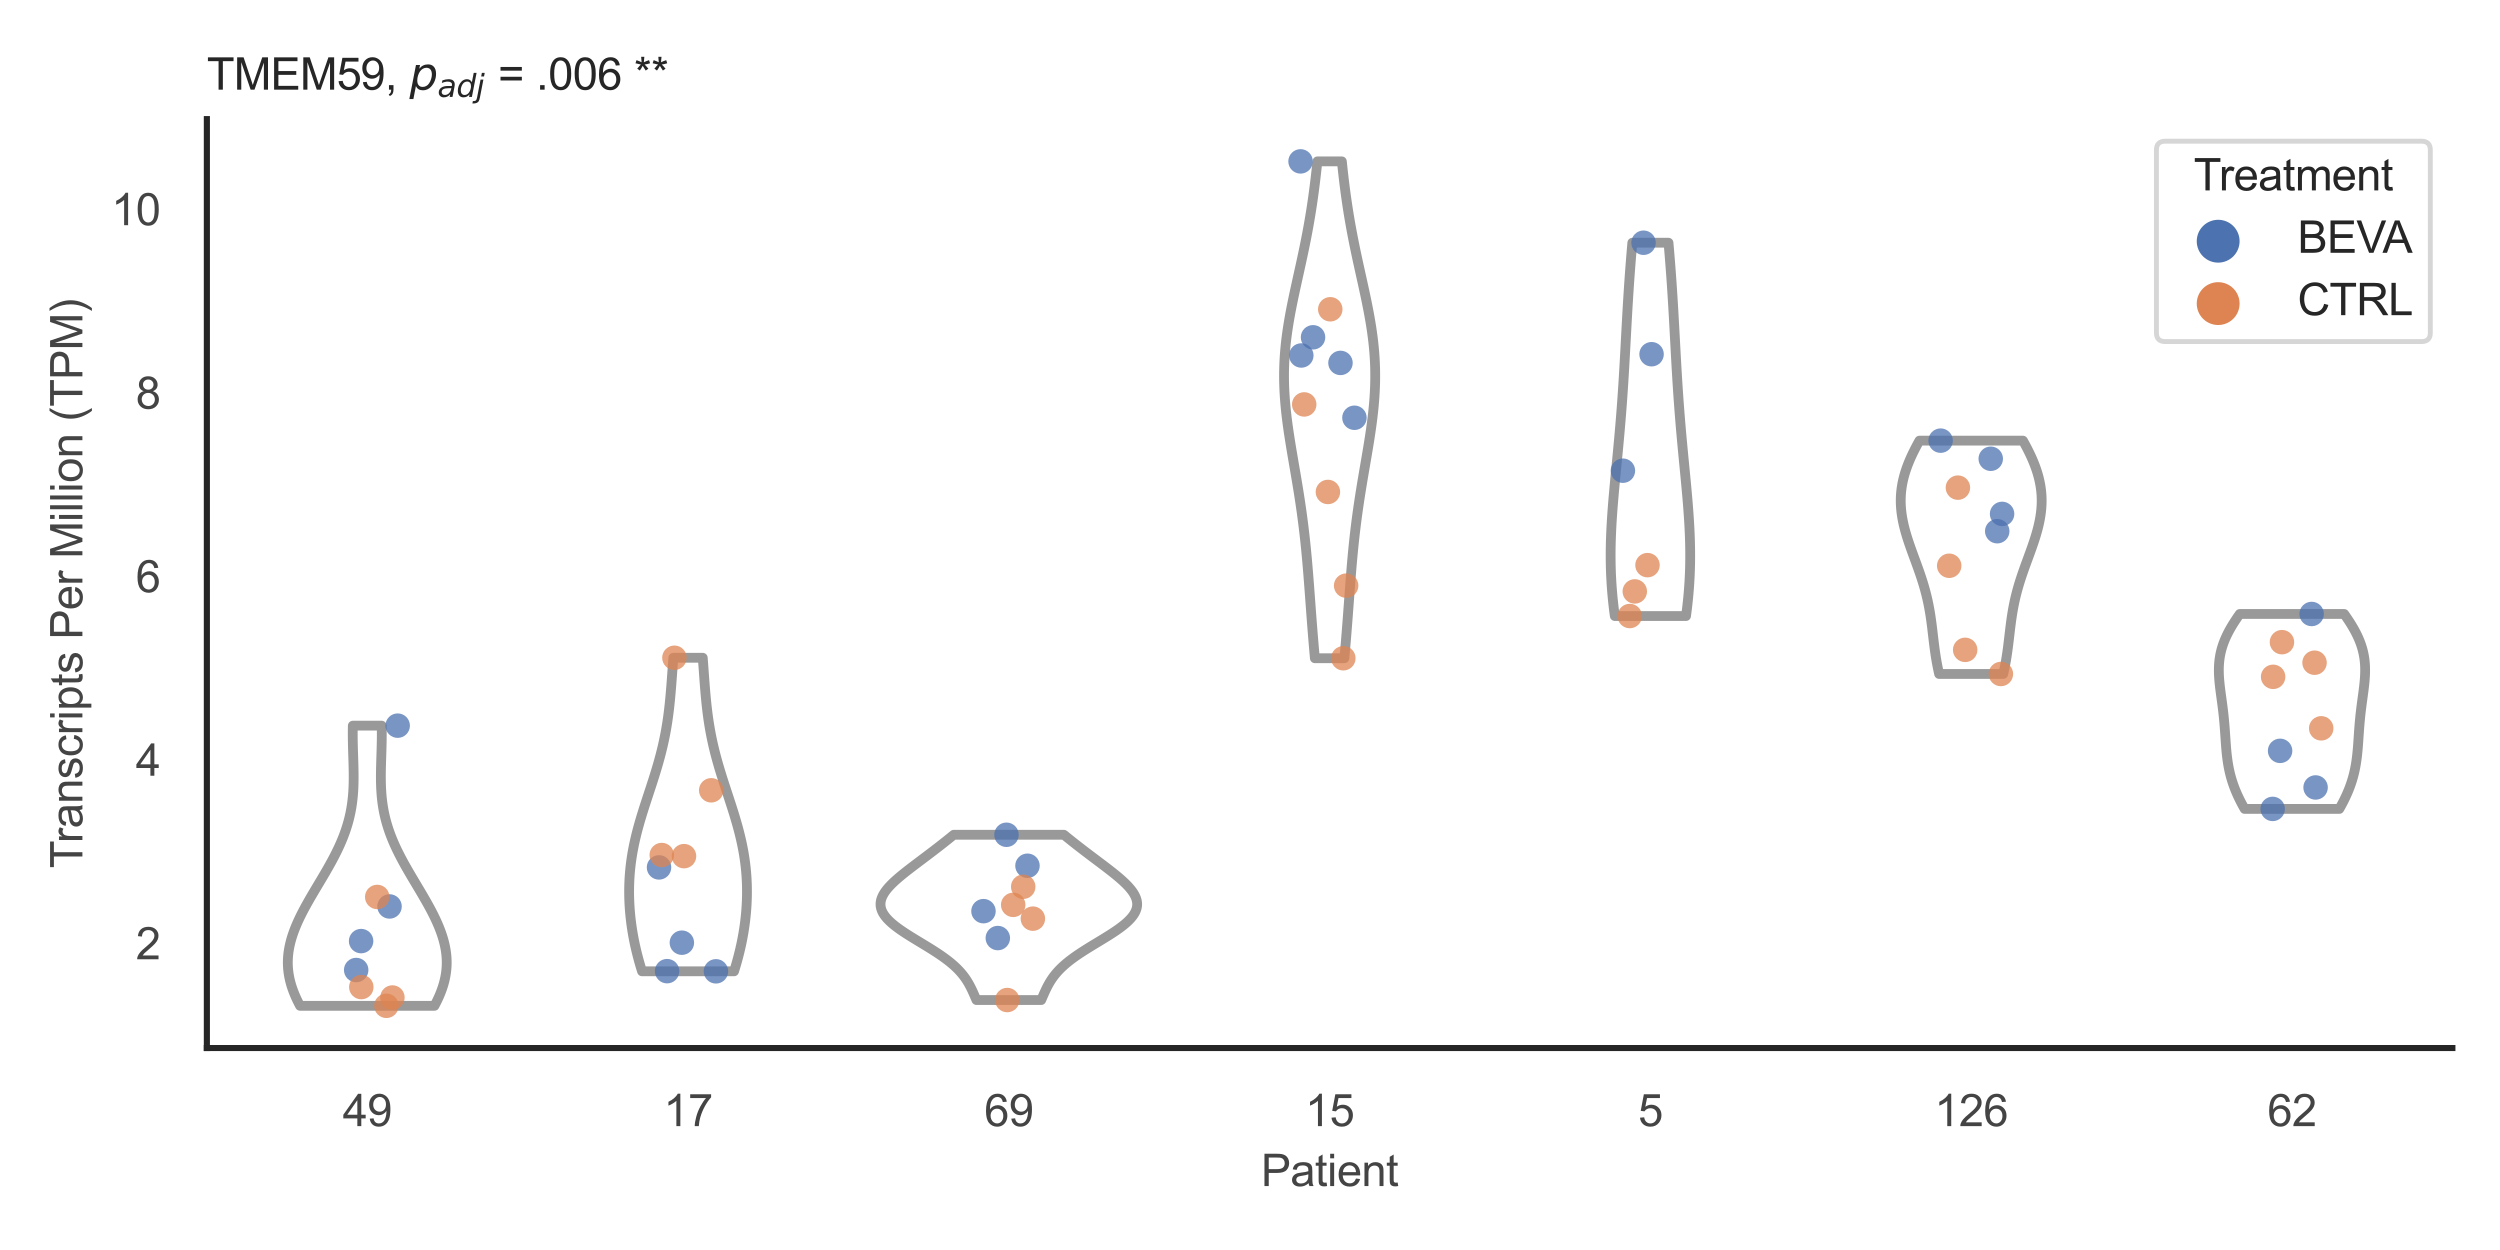 <?xml version="1.0" encoding="utf-8" standalone="no"?>
<!DOCTYPE svg PUBLIC "-//W3C//DTD SVG 1.1//EN"
  "http://www.w3.org/Graphics/SVG/1.1/DTD/svg11.dtd">
<svg xmlns:xlink="http://www.w3.org/1999/xlink" width="510.236pt" height="255.118pt" viewBox="0 0 510.236 255.118" xmlns="http://www.w3.org/2000/svg" version="1.1">
 <defs>
  <style type="text/css">*{stroke-linejoin: round; stroke-linecap: butt}</style>
 </defs>
 <g id="figure_1">
  <g id="patch_1">
   <path d="M 0 255.118 
L 510.236 255.118 
L 510.236 0 
L 0 0 
z
" style="fill: #ffffff"/>
  </g>
  <g id="axes_1">
   <g id="patch_2">
    <path d="M 42.22 213.898 
L 500.516 213.898 
L 500.516 24.32 
L 42.22 24.32 
z
" style="fill: #ffffff"/>
   </g>
   <g id="matplotlib.axis_1">
    <g id="xtick_1">
     <g id="text_1">
      <!-- 49 -->
      <g style="fill: #444444" transform="translate(69.951 229.84)scale(0.09 -0.09)">
       <defs>
        <path id="ArialMT-34" d="M 2069 0 
L 2069 1097 
L 81 1097 
L 81 1613 
L 2172 4581 
L 2631 4581 
L 2631 1613 
L 3250 1613 
L 3250 1097 
L 2631 1097 
L 2631 0 
L 2069 0 
z
M 2069 1613 
L 2069 3678 
L 634 1613 
L 2069 1613 
z
" transform="scale(0.016)"/>
        <path id="ArialMT-39" d="M 350 1059 
L 891 1109 
Q 959 728 1153 556 
Q 1347 384 1650 384 
Q 1909 384 2104 503 
Q 2300 622 2425 820 
Q 2550 1019 2634 1356 
Q 2719 1694 2719 2044 
Q 2719 2081 2716 2156 
Q 2547 1888 2255 1720 
Q 1963 1553 1622 1553 
Q 1053 1553 659 1965 
Q 266 2378 266 3053 
Q 266 3750 677 4175 
Q 1088 4600 1706 4600 
Q 2153 4600 2523 4359 
Q 2894 4119 3086 3673 
Q 3278 3228 3278 2384 
Q 3278 1506 3087 986 
Q 2897 466 2520 194 
Q 2144 -78 1638 -78 
Q 1100 -78 759 220 
Q 419 519 350 1059 
z
M 2653 3081 
Q 2653 3566 2395 3850 
Q 2138 4134 1775 4134 
Q 1400 4134 1122 3828 
Q 844 3522 844 3034 
Q 844 2597 1108 2323 
Q 1372 2050 1759 2050 
Q 2150 2050 2401 2323 
Q 2653 2597 2653 3081 
z
" transform="scale(0.016)"/>
       </defs>
       <use xlink:href="#ArialMT-34"/>
       <use xlink:href="#ArialMT-39" x="55.615"/>
      </g>
     </g>
    </g>
    <g id="xtick_2">
     <g id="text_2">
      <!-- 17 -->
      <g style="fill: #444444" transform="translate(135.421 229.84)scale(0.09 -0.09)">
       <defs>
        <path id="ArialMT-31" d="M 2384 0 
L 1822 0 
L 1822 3584 
Q 1619 3391 1289 3197 
Q 959 3003 697 2906 
L 697 3450 
Q 1169 3672 1522 3987 
Q 1875 4303 2022 4600 
L 2384 4600 
L 2384 0 
z
" transform="scale(0.016)"/>
        <path id="ArialMT-37" d="M 303 3981 
L 303 4522 
L 3269 4522 
L 3269 4084 
Q 2831 3619 2401 2847 
Q 1972 2075 1738 1259 
Q 1569 684 1522 0 
L 944 0 
Q 953 541 1156 1306 
Q 1359 2072 1739 2783 
Q 2119 3494 2547 3981 
L 303 3981 
z
" transform="scale(0.016)"/>
       </defs>
       <use xlink:href="#ArialMT-31"/>
       <use xlink:href="#ArialMT-37" x="55.615"/>
      </g>
     </g>
    </g>
    <g id="xtick_3">
     <g id="text_3">
      <!-- 69 -->
      <g style="fill: #444444" transform="translate(200.892 229.84)scale(0.09 -0.09)">
       <defs>
        <path id="ArialMT-36" d="M 3184 3459 
L 2625 3416 
Q 2550 3747 2413 3897 
Q 2184 4138 1850 4138 
Q 1581 4138 1378 3988 
Q 1113 3794 959 3422 
Q 806 3050 800 2363 
Q 1003 2672 1297 2822 
Q 1591 2972 1913 2972 
Q 2475 2972 2870 2558 
Q 3266 2144 3266 1488 
Q 3266 1056 3080 686 
Q 2894 316 2569 119 
Q 2244 -78 1831 -78 
Q 1128 -78 684 439 
Q 241 956 241 2144 
Q 241 3472 731 4075 
Q 1159 4600 1884 4600 
Q 2425 4600 2770 4297 
Q 3116 3994 3184 3459 
z
M 888 1484 
Q 888 1194 1011 928 
Q 1134 663 1356 523 
Q 1578 384 1822 384 
Q 2178 384 2434 671 
Q 2691 959 2691 1453 
Q 2691 1928 2437 2201 
Q 2184 2475 1800 2475 
Q 1419 2475 1153 2201 
Q 888 1928 888 1484 
z
" transform="scale(0.016)"/>
       </defs>
       <use xlink:href="#ArialMT-36"/>
       <use xlink:href="#ArialMT-39" x="55.615"/>
      </g>
     </g>
    </g>
    <g id="xtick_4">
     <g id="text_4">
      <!-- 15 -->
      <g style="fill: #444444" transform="translate(266.363 229.84)scale(0.09 -0.09)">
       <defs>
        <path id="ArialMT-35" d="M 266 1200 
L 856 1250 
Q 922 819 1161 601 
Q 1400 384 1738 384 
Q 2144 384 2425 690 
Q 2706 997 2706 1503 
Q 2706 1984 2436 2262 
Q 2166 2541 1728 2541 
Q 1456 2541 1237 2417 
Q 1019 2294 894 2097 
L 366 2166 
L 809 4519 
L 3088 4519 
L 3088 3981 
L 1259 3981 
L 1013 2750 
Q 1425 3038 1878 3038 
Q 2478 3038 2890 2622 
Q 3303 2206 3303 1553 
Q 3303 931 2941 478 
Q 2500 -78 1738 -78 
Q 1113 -78 717 272 
Q 322 622 266 1200 
z
" transform="scale(0.016)"/>
       </defs>
       <use xlink:href="#ArialMT-31"/>
       <use xlink:href="#ArialMT-35" x="55.615"/>
      </g>
     </g>
    </g>
    <g id="xtick_5">
     <g id="text_5">
      <!-- 5 -->
      <g style="fill: #444444" transform="translate(334.337 229.84)scale(0.09 -0.09)">
       <use xlink:href="#ArialMT-35"/>
      </g>
     </g>
    </g>
    <g id="xtick_6">
     <g id="text_6">
      <!-- 126 -->
      <g style="fill: #444444" transform="translate(394.803 229.84)scale(0.09 -0.09)">
       <defs>
        <path id="ArialMT-32" d="M 3222 541 
L 3222 0 
L 194 0 
Q 188 203 259 391 
Q 375 700 629 1000 
Q 884 1300 1366 1694 
Q 2113 2306 2375 2664 
Q 2638 3022 2638 3341 
Q 2638 3675 2398 3904 
Q 2159 4134 1775 4134 
Q 1369 4134 1125 3890 
Q 881 3647 878 3216 
L 300 3275 
Q 359 3922 746 4261 
Q 1134 4600 1788 4600 
Q 2447 4600 2831 4234 
Q 3216 3869 3216 3328 
Q 3216 3053 3103 2787 
Q 2991 2522 2730 2228 
Q 2469 1934 1863 1422 
Q 1356 997 1212 845 
Q 1069 694 975 541 
L 3222 541 
z
" transform="scale(0.016)"/>
       </defs>
       <use xlink:href="#ArialMT-31"/>
       <use xlink:href="#ArialMT-32" x="55.615"/>
       <use xlink:href="#ArialMT-36" x="111.23"/>
      </g>
     </g>
    </g>
    <g id="xtick_7">
     <g id="text_7">
      <!-- 62 -->
      <g style="fill: #444444" transform="translate(462.776 229.84)scale(0.09 -0.09)">
       <use xlink:href="#ArialMT-36"/>
       <use xlink:href="#ArialMT-32" x="55.615"/>
      </g>
     </g>
    </g>
    <g id="text_8">
     <!-- Patient -->
     <g style="fill: #444444" transform="translate(257.359 242.071)scale(0.09 -0.09)">
      <defs>
       <path id="ArialMT-50" d="M 494 0 
L 494 4581 
L 2222 4581 
Q 2678 4581 2919 4538 
Q 3256 4481 3484 4323 
Q 3713 4166 3852 3881 
Q 3991 3597 3991 3256 
Q 3991 2672 3619 2267 
Q 3247 1863 2275 1863 
L 1100 1863 
L 1100 0 
L 494 0 
z
M 1100 2403 
L 2284 2403 
Q 2872 2403 3119 2622 
Q 3366 2841 3366 3238 
Q 3366 3525 3220 3729 
Q 3075 3934 2838 4000 
Q 2684 4041 2272 4041 
L 1100 4041 
L 1100 2403 
z
" transform="scale(0.016)"/>
       <path id="ArialMT-61" d="M 2588 409 
Q 2275 144 1986 34 
Q 1697 -75 1366 -75 
Q 819 -75 525 192 
Q 231 459 231 875 
Q 231 1119 342 1320 
Q 453 1522 633 1644 
Q 813 1766 1038 1828 
Q 1203 1872 1538 1913 
Q 2219 1994 2541 2106 
Q 2544 2222 2544 2253 
Q 2544 2597 2384 2738 
Q 2169 2928 1744 2928 
Q 1347 2928 1158 2789 
Q 969 2650 878 2297 
L 328 2372 
Q 403 2725 575 2942 
Q 747 3159 1072 3276 
Q 1397 3394 1825 3394 
Q 2250 3394 2515 3294 
Q 2781 3194 2906 3042 
Q 3031 2891 3081 2659 
Q 3109 2516 3109 2141 
L 3109 1391 
Q 3109 606 3145 398 
Q 3181 191 3288 0 
L 2700 0 
Q 2613 175 2588 409 
z
M 2541 1666 
Q 2234 1541 1622 1453 
Q 1275 1403 1131 1340 
Q 988 1278 909 1158 
Q 831 1038 831 891 
Q 831 666 1001 516 
Q 1172 366 1500 366 
Q 1825 366 2078 508 
Q 2331 650 2450 897 
Q 2541 1088 2541 1459 
L 2541 1666 
z
" transform="scale(0.016)"/>
       <path id="ArialMT-74" d="M 1650 503 
L 1731 6 
Q 1494 -44 1306 -44 
Q 1000 -44 831 53 
Q 663 150 594 308 
Q 525 466 525 972 
L 525 2881 
L 113 2881 
L 113 3319 
L 525 3319 
L 525 4141 
L 1084 4478 
L 1084 3319 
L 1650 3319 
L 1650 2881 
L 1084 2881 
L 1084 941 
Q 1084 700 1114 631 
Q 1144 563 1211 522 
Q 1278 481 1403 481 
Q 1497 481 1650 503 
z
" transform="scale(0.016)"/>
       <path id="ArialMT-69" d="M 425 3934 
L 425 4581 
L 988 4581 
L 988 3934 
L 425 3934 
z
M 425 0 
L 425 3319 
L 988 3319 
L 988 0 
L 425 0 
z
" transform="scale(0.016)"/>
       <path id="ArialMT-65" d="M 2694 1069 
L 3275 997 
Q 3138 488 2766 206 
Q 2394 -75 1816 -75 
Q 1088 -75 661 373 
Q 234 822 234 1631 
Q 234 2469 665 2931 
Q 1097 3394 1784 3394 
Q 2450 3394 2872 2941 
Q 3294 2488 3294 1666 
Q 3294 1616 3291 1516 
L 816 1516 
Q 847 969 1125 678 
Q 1403 388 1819 388 
Q 2128 388 2347 550 
Q 2566 713 2694 1069 
z
M 847 1978 
L 2700 1978 
Q 2663 2397 2488 2606 
Q 2219 2931 1791 2931 
Q 1403 2931 1139 2672 
Q 875 2413 847 1978 
z
" transform="scale(0.016)"/>
       <path id="ArialMT-6e" d="M 422 0 
L 422 3319 
L 928 3319 
L 928 2847 
Q 1294 3394 1984 3394 
Q 2284 3394 2536 3286 
Q 2788 3178 2913 3003 
Q 3038 2828 3088 2588 
Q 3119 2431 3119 2041 
L 3119 0 
L 2556 0 
L 2556 2019 
Q 2556 2363 2490 2533 
Q 2425 2703 2258 2804 
Q 2091 2906 1866 2906 
Q 1506 2906 1245 2678 
Q 984 2450 984 1813 
L 984 0 
L 422 0 
z
" transform="scale(0.016)"/>
      </defs>
      <use xlink:href="#ArialMT-50"/>
      <use xlink:href="#ArialMT-61" x="66.699"/>
      <use xlink:href="#ArialMT-74" x="122.314"/>
      <use xlink:href="#ArialMT-69" x="150.098"/>
      <use xlink:href="#ArialMT-65" x="172.314"/>
      <use xlink:href="#ArialMT-6e" x="227.93"/>
      <use xlink:href="#ArialMT-74" x="283.545"/>
     </g>
    </g>
   </g>
   <g id="matplotlib.axis_2">
    <g id="ytick_1">
     <g id="text_9">
      <!-- 2 -->
      <g style="fill: #444444" transform="translate(27.715 195.778)scale(0.09 -0.09)">
       <use xlink:href="#ArialMT-32"/>
      </g>
     </g>
    </g>
    <g id="ytick_2">
     <g id="text_10">
      <!-- 4 -->
      <g style="fill: #444444" transform="translate(27.715 158.324)scale(0.09 -0.09)">
       <use xlink:href="#ArialMT-34"/>
      </g>
     </g>
    </g>
    <g id="ytick_3">
     <g id="text_11">
      <!-- 6 -->
      <g style="fill: #444444" transform="translate(27.715 120.871)scale(0.09 -0.09)">
       <use xlink:href="#ArialMT-36"/>
      </g>
     </g>
    </g>
    <g id="ytick_4">
     <g id="text_12">
      <!-- 8 -->
      <g style="fill: #444444" transform="translate(27.715 83.417)scale(0.09 -0.09)">
       <defs>
        <path id="ArialMT-38" d="M 1131 2484 
Q 781 2613 612 2850 
Q 444 3088 444 3419 
Q 444 3919 803 4259 
Q 1163 4600 1759 4600 
Q 2359 4600 2725 4251 
Q 3091 3903 3091 3403 
Q 3091 3084 2923 2848 
Q 2756 2613 2416 2484 
Q 2838 2347 3058 2040 
Q 3278 1734 3278 1309 
Q 3278 722 2862 322 
Q 2447 -78 1769 -78 
Q 1091 -78 675 323 
Q 259 725 259 1325 
Q 259 1772 486 2073 
Q 713 2375 1131 2484 
z
M 1019 3438 
Q 1019 3113 1228 2906 
Q 1438 2700 1772 2700 
Q 2097 2700 2305 2904 
Q 2513 3109 2513 3406 
Q 2513 3716 2298 3927 
Q 2084 4138 1766 4138 
Q 1444 4138 1231 3931 
Q 1019 3725 1019 3438 
z
M 838 1322 
Q 838 1081 952 856 
Q 1066 631 1291 507 
Q 1516 384 1775 384 
Q 2178 384 2440 643 
Q 2703 903 2703 1303 
Q 2703 1709 2433 1975 
Q 2163 2241 1756 2241 
Q 1359 2241 1098 1978 
Q 838 1716 838 1322 
z
" transform="scale(0.016)"/>
       </defs>
       <use xlink:href="#ArialMT-38"/>
      </g>
     </g>
    </g>
    <g id="ytick_5">
     <g id="text_13">
      <!-- 10 -->
      <g style="fill: #444444" transform="translate(22.71 45.963)scale(0.09 -0.09)">
       <defs>
        <path id="ArialMT-30" d="M 266 2259 
Q 266 3072 433 3567 
Q 600 4063 929 4331 
Q 1259 4600 1759 4600 
Q 2128 4600 2406 4451 
Q 2684 4303 2865 4023 
Q 3047 3744 3150 3342 
Q 3253 2941 3253 2259 
Q 3253 1453 3087 958 
Q 2922 463 2592 192 
Q 2263 -78 1759 -78 
Q 1097 -78 719 397 
Q 266 969 266 2259 
z
M 844 2259 
Q 844 1131 1108 757 
Q 1372 384 1759 384 
Q 2147 384 2411 759 
Q 2675 1134 2675 2259 
Q 2675 3391 2411 3762 
Q 2147 4134 1753 4134 
Q 1366 4134 1134 3806 
Q 844 3388 844 2259 
z
" transform="scale(0.016)"/>
       </defs>
       <use xlink:href="#ArialMT-31"/>
       <use xlink:href="#ArialMT-30" x="55.615"/>
      </g>
     </g>
    </g>
    <g id="text_14">
     <!-- Transcripts Per Million (TPM) -->
     <g style="fill: #444444" transform="translate(16.816 177.194)rotate(-90)scale(0.09 -0.09)">
      <defs>
       <path id="ArialMT-54" d="M 1659 0 
L 1659 4041 
L 150 4041 
L 150 4581 
L 3781 4581 
L 3781 4041 
L 2266 4041 
L 2266 0 
L 1659 0 
z
" transform="scale(0.016)"/>
       <path id="ArialMT-72" d="M 416 0 
L 416 3319 
L 922 3319 
L 922 2816 
Q 1116 3169 1280 3281 
Q 1444 3394 1641 3394 
Q 1925 3394 2219 3213 
L 2025 2691 
Q 1819 2813 1613 2813 
Q 1428 2813 1281 2702 
Q 1134 2591 1072 2394 
Q 978 2094 978 1738 
L 978 0 
L 416 0 
z
" transform="scale(0.016)"/>
       <path id="ArialMT-73" d="M 197 991 
L 753 1078 
Q 800 744 1014 566 
Q 1228 388 1613 388 
Q 2000 388 2187 545 
Q 2375 703 2375 916 
Q 2375 1106 2209 1216 
Q 2094 1291 1634 1406 
Q 1016 1563 777 1677 
Q 538 1791 414 1992 
Q 291 2194 291 2438 
Q 291 2659 392 2848 
Q 494 3038 669 3163 
Q 800 3259 1026 3326 
Q 1253 3394 1513 3394 
Q 1903 3394 2198 3281 
Q 2494 3169 2634 2976 
Q 2775 2784 2828 2463 
L 2278 2388 
Q 2241 2644 2061 2787 
Q 1881 2931 1553 2931 
Q 1166 2931 1000 2803 
Q 834 2675 834 2503 
Q 834 2394 903 2306 
Q 972 2216 1119 2156 
Q 1203 2125 1616 2013 
Q 2213 1853 2448 1751 
Q 2684 1650 2818 1456 
Q 2953 1263 2953 975 
Q 2953 694 2789 445 
Q 2625 197 2315 61 
Q 2006 -75 1616 -75 
Q 969 -75 630 194 
Q 291 463 197 991 
z
" transform="scale(0.016)"/>
       <path id="ArialMT-63" d="M 2588 1216 
L 3141 1144 
Q 3050 572 2676 248 
Q 2303 -75 1759 -75 
Q 1078 -75 664 370 
Q 250 816 250 1647 
Q 250 2184 428 2587 
Q 606 2991 970 3192 
Q 1334 3394 1763 3394 
Q 2303 3394 2647 3120 
Q 2991 2847 3088 2344 
L 2541 2259 
Q 2463 2594 2264 2762 
Q 2066 2931 1784 2931 
Q 1359 2931 1093 2626 
Q 828 2322 828 1663 
Q 828 994 1084 691 
Q 1341 388 1753 388 
Q 2084 388 2306 591 
Q 2528 794 2588 1216 
z
" transform="scale(0.016)"/>
       <path id="ArialMT-70" d="M 422 -1272 
L 422 3319 
L 934 3319 
L 934 2888 
Q 1116 3141 1344 3267 
Q 1572 3394 1897 3394 
Q 2322 3394 2647 3175 
Q 2972 2956 3137 2557 
Q 3303 2159 3303 1684 
Q 3303 1175 3120 767 
Q 2938 359 2589 142 
Q 2241 -75 1856 -75 
Q 1575 -75 1351 44 
Q 1128 163 984 344 
L 984 -1272 
L 422 -1272 
z
M 931 1641 
Q 931 1000 1190 694 
Q 1450 388 1819 388 
Q 2194 388 2461 705 
Q 2728 1022 2728 1688 
Q 2728 2322 2467 2637 
Q 2206 2953 1844 2953 
Q 1484 2953 1207 2617 
Q 931 2281 931 1641 
z
" transform="scale(0.016)"/>
       <path id="ArialMT-20" transform="scale(0.016)"/>
       <path id="ArialMT-4d" d="M 475 0 
L 475 4581 
L 1388 4581 
L 2472 1338 
Q 2622 884 2691 659 
Q 2769 909 2934 1394 
L 4031 4581 
L 4847 4581 
L 4847 0 
L 4263 0 
L 4263 3834 
L 2931 0 
L 2384 0 
L 1059 3900 
L 1059 0 
L 475 0 
z
" transform="scale(0.016)"/>
       <path id="ArialMT-6c" d="M 409 0 
L 409 4581 
L 972 4581 
L 972 0 
L 409 0 
z
" transform="scale(0.016)"/>
       <path id="ArialMT-6f" d="M 213 1659 
Q 213 2581 725 3025 
Q 1153 3394 1769 3394 
Q 2453 3394 2887 2945 
Q 3322 2497 3322 1706 
Q 3322 1066 3130 698 
Q 2938 331 2570 128 
Q 2203 -75 1769 -75 
Q 1072 -75 642 372 
Q 213 819 213 1659 
z
M 791 1659 
Q 791 1022 1069 705 
Q 1347 388 1769 388 
Q 2188 388 2466 706 
Q 2744 1025 2744 1678 
Q 2744 2294 2464 2611 
Q 2184 2928 1769 2928 
Q 1347 2928 1069 2612 
Q 791 2297 791 1659 
z
" transform="scale(0.016)"/>
       <path id="ArialMT-28" d="M 1497 -1347 
Q 1031 -759 709 28 
Q 388 816 388 1659 
Q 388 2403 628 3084 
Q 909 3875 1497 4659 
L 1900 4659 
Q 1522 4009 1400 3731 
Q 1209 3300 1100 2831 
Q 966 2247 966 1656 
Q 966 153 1900 -1347 
L 1497 -1347 
z
" transform="scale(0.016)"/>
       <path id="ArialMT-29" d="M 791 -1347 
L 388 -1347 
Q 1322 153 1322 1656 
Q 1322 2244 1188 2822 
Q 1081 3291 891 3722 
Q 769 4003 388 4659 
L 791 4659 
Q 1378 3875 1659 3084 
Q 1900 2403 1900 1659 
Q 1900 816 1576 28 
Q 1253 -759 791 -1347 
z
" transform="scale(0.016)"/>
      </defs>
      <use xlink:href="#ArialMT-54"/>
      <use xlink:href="#ArialMT-72" x="57.334"/>
      <use xlink:href="#ArialMT-61" x="90.635"/>
      <use xlink:href="#ArialMT-6e" x="146.25"/>
      <use xlink:href="#ArialMT-73" x="201.865"/>
      <use xlink:href="#ArialMT-63" x="251.865"/>
      <use xlink:href="#ArialMT-72" x="301.865"/>
      <use xlink:href="#ArialMT-69" x="335.166"/>
      <use xlink:href="#ArialMT-70" x="357.383"/>
      <use xlink:href="#ArialMT-74" x="412.998"/>
      <use xlink:href="#ArialMT-73" x="440.781"/>
      <use xlink:href="#ArialMT-20" x="490.781"/>
      <use xlink:href="#ArialMT-50" x="518.564"/>
      <use xlink:href="#ArialMT-65" x="585.264"/>
      <use xlink:href="#ArialMT-72" x="640.879"/>
      <use xlink:href="#ArialMT-20" x="674.18"/>
      <use xlink:href="#ArialMT-4d" x="701.963"/>
      <use xlink:href="#ArialMT-69" x="785.264"/>
      <use xlink:href="#ArialMT-6c" x="807.48"/>
      <use xlink:href="#ArialMT-6c" x="829.697"/>
      <use xlink:href="#ArialMT-69" x="851.914"/>
      <use xlink:href="#ArialMT-6f" x="874.131"/>
      <use xlink:href="#ArialMT-6e" x="929.746"/>
      <use xlink:href="#ArialMT-20" x="985.361"/>
      <use xlink:href="#ArialMT-28" x="1013.145"/>
      <use xlink:href="#ArialMT-54" x="1046.445"/>
      <use xlink:href="#ArialMT-50" x="1107.529"/>
      <use xlink:href="#ArialMT-4d" x="1174.229"/>
      <use xlink:href="#ArialMT-29" x="1257.529"/>
     </g>
    </g>
   </g>
   <g id="PolyCollection_1">
    <defs>
     <path id="m2976232b09" d="M 88.672 -49.837 
L 61.238 -49.837 
L 60.937 -50.415 
L 60.651 -50.992 
L 60.382 -51.57 
L 60.132 -52.147 
L 59.9 -52.725 
L 59.688 -53.303 
L 59.497 -53.88 
L 59.326 -54.458 
L 59.176 -55.035 
L 59.049 -55.613 
L 58.943 -56.19 
L 58.859 -56.768 
L 58.797 -57.346 
L 58.758 -57.923 
L 58.74 -58.501 
L 58.745 -59.078 
L 58.771 -59.656 
L 58.819 -60.233 
L 58.887 -60.811 
L 58.976 -61.388 
L 59.085 -61.966 
L 59.214 -62.544 
L 59.361 -63.121 
L 59.527 -63.699 
L 59.709 -64.276 
L 59.909 -64.854 
L 60.124 -65.431 
L 60.355 -66.009 
L 60.6 -66.587 
L 60.858 -67.164 
L 61.128 -67.742 
L 61.41 -68.319 
L 61.703 -68.897 
L 62.005 -69.474 
L 62.316 -70.052 
L 62.634 -70.629 
L 62.96 -71.207 
L 63.291 -71.785 
L 63.626 -72.362 
L 63.966 -72.94 
L 64.308 -73.517 
L 64.652 -74.095 
L 64.997 -74.672 
L 65.341 -75.25 
L 65.685 -75.828 
L 66.026 -76.405 
L 66.365 -76.983 
L 66.699 -77.56 
L 67.029 -78.138 
L 67.352 -78.715 
L 67.67 -79.293 
L 67.98 -79.871 
L 68.282 -80.448 
L 68.575 -81.026 
L 68.859 -81.603 
L 69.133 -82.181 
L 69.396 -82.758 
L 69.649 -83.336 
L 69.889 -83.913 
L 70.118 -84.491 
L 70.335 -85.069 
L 70.539 -85.646 
L 70.73 -86.224 
L 70.909 -86.801 
L 71.075 -87.379 
L 71.228 -87.956 
L 71.368 -88.534 
L 71.496 -89.112 
L 71.611 -89.689 
L 71.714 -90.267 
L 71.805 -90.844 
L 71.885 -91.422 
L 71.954 -91.999 
L 72.013 -92.577 
L 72.061 -93.154 
L 72.1 -93.732 
L 72.13 -94.31 
L 72.153 -94.887 
L 72.168 -95.465 
L 72.176 -96.042 
L 72.178 -96.62 
L 72.176 -97.197 
L 72.168 -97.775 
L 72.157 -98.353 
L 72.143 -98.93 
L 72.127 -99.508 
L 72.11 -100.085 
L 72.091 -100.663 
L 72.073 -101.24 
L 72.055 -101.818 
L 72.038 -102.395 
L 72.024 -102.973 
L 72.011 -103.551 
L 72.001 -104.128 
L 71.995 -104.706 
L 71.992 -105.283 
L 71.993 -105.861 
L 71.999 -106.438 
L 72.009 -107.016 
L 77.902 -107.016 
L 77.902 -107.016 
L 77.912 -106.438 
L 77.918 -105.861 
L 77.919 -105.283 
L 77.916 -104.706 
L 77.91 -104.128 
L 77.9 -103.551 
L 77.887 -102.973 
L 77.872 -102.395 
L 77.856 -101.818 
L 77.838 -101.24 
L 77.82 -100.663 
L 77.801 -100.085 
L 77.784 -99.508 
L 77.768 -98.93 
L 77.754 -98.353 
L 77.743 -97.775 
L 77.735 -97.197 
L 77.733 -96.62 
L 77.735 -96.042 
L 77.743 -95.465 
L 77.758 -94.887 
L 77.78 -94.31 
L 77.811 -93.732 
L 77.85 -93.154 
L 77.898 -92.577 
L 77.957 -91.999 
L 78.026 -91.422 
L 78.106 -90.844 
L 78.197 -90.267 
L 78.3 -89.689 
L 78.415 -89.112 
L 78.543 -88.534 
L 78.683 -87.956 
L 78.836 -87.379 
L 79.002 -86.801 
L 79.18 -86.224 
L 79.372 -85.646 
L 79.576 -85.069 
L 79.793 -84.491 
L 80.021 -83.913 
L 80.262 -83.336 
L 80.514 -82.758 
L 80.778 -82.181 
L 81.052 -81.603 
L 81.336 -81.026 
L 81.629 -80.448 
L 81.931 -79.871 
L 82.241 -79.293 
L 82.558 -78.715 
L 82.882 -78.138 
L 83.212 -77.56 
L 83.546 -76.983 
L 83.885 -76.405 
L 84.226 -75.828 
L 84.569 -75.25 
L 84.914 -74.672 
L 85.259 -74.095 
L 85.603 -73.517 
L 85.945 -72.94 
L 86.285 -72.362 
L 86.62 -71.785 
L 86.951 -71.207 
L 87.277 -70.629 
L 87.595 -70.052 
L 87.906 -69.474 
L 88.208 -68.897 
L 88.501 -68.319 
L 88.783 -67.742 
L 89.053 -67.164 
L 89.311 -66.587 
L 89.556 -66.009 
L 89.786 -65.431 
L 90.002 -64.854 
L 90.201 -64.276 
L 90.384 -63.699 
L 90.55 -63.121 
L 90.697 -62.544 
L 90.826 -61.966 
L 90.935 -61.388 
L 91.024 -60.811 
L 91.092 -60.233 
L 91.14 -59.656 
L 91.166 -59.078 
L 91.171 -58.501 
L 91.153 -57.923 
L 91.114 -57.346 
L 91.052 -56.768 
L 90.968 -56.19 
L 90.862 -55.613 
L 90.734 -55.035 
L 90.585 -54.458 
L 90.414 -53.88 
L 90.222 -53.303 
L 90.01 -52.725 
L 89.779 -52.147 
L 89.528 -51.57 
L 89.26 -50.992 
L 88.974 -50.415 
L 88.672 -49.837 
z
" style="stroke: #999999; stroke-width: 2"/>
    </defs>
    <g clip-path="url(#pc5ec033b23)">
     <use xlink:href="#m2976232b09" x="0" y="255.118" style="fill: #ffffff; stroke: #999999; stroke-width: 2"/>
    </g>
   </g>
   <g id="PolyCollection_2">
    <defs>
     <path id="m998b228818" d="M 149.818 -56.877 
L 131.035 -56.877 
L 130.835 -57.523 
L 130.643 -58.17 
L 130.457 -58.816 
L 130.279 -59.462 
L 130.109 -60.109 
L 129.946 -60.755 
L 129.791 -61.402 
L 129.644 -62.048 
L 129.505 -62.695 
L 129.374 -63.341 
L 129.251 -63.987 
L 129.137 -64.634 
L 129.03 -65.28 
L 128.932 -65.927 
L 128.842 -66.573 
L 128.76 -67.219 
L 128.686 -67.866 
L 128.621 -68.512 
L 128.564 -69.159 
L 128.515 -69.805 
L 128.475 -70.452 
L 128.443 -71.098 
L 128.42 -71.744 
L 128.405 -72.391 
L 128.399 -73.037 
L 128.402 -73.684 
L 128.414 -74.33 
L 128.435 -74.976 
L 128.464 -75.623 
L 128.503 -76.269 
L 128.551 -76.916 
L 128.609 -77.562 
L 128.675 -78.209 
L 128.751 -78.855 
L 128.837 -79.501 
L 128.931 -80.148 
L 129.035 -80.794 
L 129.148 -81.441 
L 129.27 -82.087 
L 129.4 -82.733 
L 129.539 -83.38 
L 129.686 -84.026 
L 129.841 -84.673 
L 130.004 -85.319 
L 130.174 -85.966 
L 130.351 -86.612 
L 130.534 -87.258 
L 130.722 -87.905 
L 130.916 -88.551 
L 131.115 -89.198 
L 131.317 -89.844 
L 131.523 -90.49 
L 131.732 -91.137 
L 131.942 -91.783 
L 132.154 -92.43 
L 132.367 -93.076 
L 132.58 -93.723 
L 132.793 -94.369 
L 133.004 -95.015 
L 133.213 -95.662 
L 133.419 -96.308 
L 133.623 -96.955 
L 133.823 -97.601 
L 134.018 -98.247 
L 134.209 -98.894 
L 134.395 -99.54 
L 134.575 -100.187 
L 134.749 -100.833 
L 134.917 -101.48 
L 135.079 -102.126 
L 135.234 -102.772 
L 135.381 -103.419 
L 135.522 -104.065 
L 135.657 -104.712 
L 135.784 -105.358 
L 135.904 -106.004 
L 136.017 -106.651 
L 136.124 -107.297 
L 136.224 -107.944 
L 136.318 -108.59 
L 136.406 -109.237 
L 136.489 -109.883 
L 136.566 -110.529 
L 136.638 -111.176 
L 136.706 -111.822 
L 136.77 -112.469 
L 136.83 -113.115 
L 136.887 -113.761 
L 136.941 -114.408 
L 136.993 -115.054 
L 137.044 -115.701 
L 137.092 -116.347 
L 137.14 -116.994 
L 137.187 -117.64 
L 137.234 -118.286 
L 137.281 -118.933 
L 137.328 -119.579 
L 137.376 -120.226 
L 137.426 -120.872 
L 143.427 -120.872 
L 143.427 -120.872 
L 143.476 -120.226 
L 143.524 -119.579 
L 143.572 -118.933 
L 143.619 -118.286 
L 143.666 -117.64 
L 143.713 -116.994 
L 143.76 -116.347 
L 143.809 -115.701 
L 143.859 -115.054 
L 143.911 -114.408 
L 143.965 -113.761 
L 144.022 -113.115 
L 144.083 -112.469 
L 144.147 -111.822 
L 144.214 -111.176 
L 144.287 -110.529 
L 144.364 -109.883 
L 144.447 -109.237 
L 144.535 -108.59 
L 144.629 -107.944 
L 144.729 -107.297 
L 144.836 -106.651 
L 144.949 -106.004 
L 145.069 -105.358 
L 145.196 -104.712 
L 145.33 -104.065 
L 145.471 -103.419 
L 145.619 -102.772 
L 145.774 -102.126 
L 145.935 -101.48 
L 146.103 -100.833 
L 146.278 -100.187 
L 146.458 -99.54 
L 146.644 -98.894 
L 146.834 -98.247 
L 147.03 -97.601 
L 147.23 -96.955 
L 147.433 -96.308 
L 147.64 -95.662 
L 147.849 -95.015 
L 148.06 -94.369 
L 148.272 -93.723 
L 148.485 -93.076 
L 148.698 -92.43 
L 148.91 -91.783 
L 149.121 -91.137 
L 149.33 -90.49 
L 149.536 -89.844 
L 149.738 -89.198 
L 149.937 -88.551 
L 150.13 -87.905 
L 150.319 -87.258 
L 150.502 -86.612 
L 150.679 -85.966 
L 150.849 -85.319 
L 151.011 -84.673 
L 151.166 -84.026 
L 151.314 -83.38 
L 151.453 -82.733 
L 151.583 -82.087 
L 151.705 -81.441 
L 151.818 -80.794 
L 151.921 -80.148 
L 152.016 -79.501 
L 152.101 -78.855 
L 152.177 -78.209 
L 152.244 -77.562 
L 152.301 -76.916 
L 152.349 -76.269 
L 152.388 -75.623 
L 152.418 -74.976 
L 152.439 -74.33 
L 152.45 -73.684 
L 152.453 -73.037 
L 152.447 -72.391 
L 152.433 -71.744 
L 152.409 -71.098 
L 152.378 -70.452 
L 152.337 -69.805 
L 152.289 -69.159 
L 152.232 -68.512 
L 152.166 -67.866 
L 152.093 -67.219 
L 152.011 -66.573 
L 151.921 -65.927 
L 151.823 -65.28 
L 151.716 -64.634 
L 151.601 -63.987 
L 151.479 -63.341 
L 151.348 -62.695 
L 151.209 -62.048 
L 151.062 -61.402 
L 150.907 -60.755 
L 150.744 -60.109 
L 150.573 -59.462 
L 150.395 -58.816 
L 150.21 -58.17 
L 150.017 -57.523 
L 149.818 -56.877 
z
" style="stroke: #999999; stroke-width: 2"/>
    </defs>
    <g clip-path="url(#pc5ec033b23)">
     <use xlink:href="#m998b228818" x="0" y="255.118" style="fill: #ffffff; stroke: #999999; stroke-width: 2"/>
    </g>
   </g>
   <g id="PolyCollection_3">
    <defs>
     <path id="mb6053aa3ca" d="M 212.511 -51.017 
L 199.283 -51.017 
L 199.137 -51.358 
L 198.991 -51.698 
L 198.843 -52.039 
L 198.693 -52.38 
L 198.54 -52.72 
L 198.382 -53.061 
L 198.217 -53.402 
L 198.046 -53.742 
L 197.865 -54.083 
L 197.675 -54.424 
L 197.472 -54.765 
L 197.257 -55.105 
L 197.028 -55.446 
L 196.783 -55.787 
L 196.522 -56.127 
L 196.243 -56.468 
L 195.946 -56.809 
L 195.629 -57.15 
L 195.293 -57.49 
L 194.937 -57.831 
L 194.561 -58.172 
L 194.164 -58.512 
L 193.747 -58.853 
L 193.31 -59.194 
L 192.855 -59.534 
L 192.381 -59.875 
L 191.89 -60.216 
L 191.384 -60.557 
L 190.864 -60.897 
L 190.331 -61.238 
L 189.788 -61.579 
L 189.236 -61.919 
L 188.678 -62.26 
L 188.117 -62.601 
L 187.553 -62.941 
L 186.992 -63.282 
L 186.434 -63.623 
L 185.882 -63.964 
L 185.34 -64.304 
L 184.81 -64.645 
L 184.294 -64.986 
L 183.795 -65.326 
L 183.316 -65.667 
L 182.859 -66.008 
L 182.426 -66.349 
L 182.02 -66.689 
L 181.642 -67.03 
L 181.294 -67.371 
L 180.978 -67.711 
L 180.695 -68.052 
L 180.447 -68.393 
L 180.233 -68.733 
L 180.055 -69.074 
L 179.914 -69.415 
L 179.809 -69.756 
L 179.741 -70.096 
L 179.709 -70.437 
L 179.713 -70.778 
L 179.752 -71.118 
L 179.825 -71.459 
L 179.932 -71.8 
L 180.071 -72.14 
L 180.241 -72.481 
L 180.441 -72.822 
L 180.668 -73.163 
L 180.922 -73.503 
L 181.2 -73.844 
L 181.502 -74.185 
L 181.824 -74.525 
L 182.166 -74.866 
L 182.525 -75.207 
L 182.9 -75.548 
L 183.289 -75.888 
L 183.691 -76.229 
L 184.103 -76.57 
L 184.525 -76.91 
L 184.955 -77.251 
L 185.391 -77.592 
L 185.832 -77.932 
L 186.278 -78.273 
L 186.727 -78.614 
L 187.178 -78.955 
L 187.63 -79.295 
L 188.083 -79.636 
L 188.535 -79.977 
L 188.987 -80.317 
L 189.438 -80.658 
L 189.888 -80.999 
L 190.335 -81.339 
L 190.78 -81.68 
L 191.223 -82.021 
L 191.663 -82.362 
L 192.1 -82.702 
L 192.534 -83.043 
L 192.965 -83.384 
L 193.392 -83.724 
L 193.817 -84.065 
L 194.237 -84.406 
L 194.654 -84.747 
L 217.14 -84.747 
L 217.14 -84.747 
L 217.557 -84.406 
L 217.978 -84.065 
L 218.402 -83.724 
L 218.83 -83.384 
L 219.261 -83.043 
L 219.695 -82.702 
L 220.132 -82.362 
L 220.572 -82.021 
L 221.014 -81.68 
L 221.459 -81.339 
L 221.907 -80.999 
L 222.356 -80.658 
L 222.807 -80.317 
L 223.259 -79.977 
L 223.712 -79.636 
L 224.164 -79.295 
L 224.617 -78.955 
L 225.068 -78.614 
L 225.516 -78.273 
L 225.962 -77.932 
L 226.404 -77.592 
L 226.84 -77.251 
L 227.269 -76.91 
L 227.691 -76.57 
L 228.104 -76.229 
L 228.505 -75.888 
L 228.894 -75.548 
L 229.269 -75.207 
L 229.629 -74.866 
L 229.97 -74.525 
L 230.293 -74.185 
L 230.594 -73.844 
L 230.872 -73.503 
L 231.126 -73.163 
L 231.354 -72.822 
L 231.553 -72.481 
L 231.723 -72.14 
L 231.862 -71.8 
L 231.969 -71.459 
L 232.043 -71.118 
L 232.082 -70.778 
L 232.086 -70.437 
L 232.054 -70.096 
L 231.985 -69.756 
L 231.88 -69.415 
L 231.739 -69.074 
L 231.561 -68.733 
L 231.348 -68.393 
L 231.099 -68.052 
L 230.816 -67.711 
L 230.5 -67.371 
L 230.153 -67.03 
L 229.775 -66.689 
L 229.368 -66.349 
L 228.936 -66.008 
L 228.479 -65.667 
L 227.999 -65.326 
L 227.501 -64.986 
L 226.985 -64.645 
L 226.455 -64.304 
L 225.912 -63.964 
L 225.361 -63.623 
L 224.803 -63.282 
L 224.241 -62.941 
L 223.678 -62.601 
L 223.116 -62.26 
L 222.558 -61.919 
L 222.007 -61.579 
L 221.463 -61.238 
L 220.931 -60.897 
L 220.41 -60.557 
L 219.904 -60.216 
L 219.413 -59.875 
L 218.94 -59.534 
L 218.484 -59.194 
L 218.048 -58.853 
L 217.631 -58.512 
L 217.234 -58.172 
L 216.857 -57.831 
L 216.501 -57.49 
L 216.165 -57.15 
L 215.849 -56.809 
L 215.551 -56.468 
L 215.273 -56.127 
L 215.011 -55.787 
L 214.767 -55.446 
L 214.537 -55.105 
L 214.322 -54.765 
L 214.12 -54.424 
L 213.929 -54.083 
L 213.749 -53.742 
L 213.577 -53.402 
L 213.413 -53.061 
L 213.255 -52.72 
L 213.101 -52.38 
L 212.951 -52.039 
L 212.804 -51.698 
L 212.657 -51.358 
L 212.511 -51.017 
z
" style="stroke: #999999; stroke-width: 2"/>
    </defs>
    <g clip-path="url(#pc5ec033b23)">
     <use xlink:href="#mb6053aa3ca" x="0" y="255.118" style="fill: #ffffff; stroke: #999999; stroke-width: 2"/>
    </g>
   </g>
   <g id="PolyCollection_4">
    <defs>
     <path id="m6dafbae313" d="M 274.378 -120.772 
L 268.358 -120.772 
L 268.266 -121.796 
L 268.177 -122.821 
L 268.089 -123.845 
L 268.004 -124.869 
L 267.92 -125.894 
L 267.839 -126.918 
L 267.759 -127.942 
L 267.681 -128.967 
L 267.603 -129.991 
L 267.527 -131.015 
L 267.451 -132.04 
L 267.376 -133.064 
L 267.3 -134.088 
L 267.223 -135.113 
L 267.145 -136.137 
L 267.065 -137.161 
L 266.983 -138.186 
L 266.899 -139.21 
L 266.811 -140.234 
L 266.72 -141.259 
L 266.624 -142.283 
L 266.524 -143.307 
L 266.419 -144.332 
L 266.309 -145.356 
L 266.193 -146.38 
L 266.071 -147.405 
L 265.944 -148.429 
L 265.811 -149.453 
L 265.672 -150.478 
L 265.527 -151.502 
L 265.377 -152.526 
L 265.221 -153.551 
L 265.061 -154.575 
L 264.896 -155.599 
L 264.727 -156.624 
L 264.555 -157.648 
L 264.382 -158.672 
L 264.206 -159.697 
L 264.03 -160.721 
L 263.855 -161.745 
L 263.681 -162.77 
L 263.51 -163.794 
L 263.343 -164.818 
L 263.182 -165.843 
L 263.026 -166.867 
L 262.878 -167.891 
L 262.739 -168.916 
L 262.61 -169.94 
L 262.492 -170.964 
L 262.387 -171.989 
L 262.295 -173.013 
L 262.217 -174.037 
L 262.154 -175.062 
L 262.107 -176.086 
L 262.076 -177.11 
L 262.063 -178.135 
L 262.067 -179.159 
L 262.089 -180.183 
L 262.128 -181.208 
L 262.184 -182.232 
L 262.259 -183.256 
L 262.35 -184.281 
L 262.457 -185.305 
L 262.581 -186.329 
L 262.719 -187.354 
L 262.871 -188.378 
L 263.037 -189.402 
L 263.214 -190.427 
L 263.402 -191.451 
L 263.6 -192.475 
L 263.806 -193.5 
L 264.018 -194.524 
L 264.237 -195.548 
L 264.459 -196.573 
L 264.684 -197.597 
L 264.911 -198.621 
L 265.138 -199.646 
L 265.364 -200.67 
L 265.589 -201.694 
L 265.81 -202.719 
L 266.028 -203.743 
L 266.241 -204.767 
L 266.448 -205.792 
L 266.65 -206.816 
L 266.845 -207.84 
L 267.034 -208.865 
L 267.215 -209.889 
L 267.39 -210.913 
L 267.557 -211.938 
L 267.717 -212.962 
L 267.87 -213.986 
L 268.016 -215.011 
L 268.155 -216.035 
L 268.288 -217.059 
L 268.415 -218.084 
L 268.537 -219.108 
L 268.653 -220.132 
L 268.764 -221.157 
L 268.871 -222.181 
L 273.865 -222.181 
L 273.865 -222.181 
L 273.972 -221.157 
L 274.083 -220.132 
L 274.2 -219.108 
L 274.321 -218.084 
L 274.448 -217.059 
L 274.581 -216.035 
L 274.721 -215.011 
L 274.867 -213.986 
L 275.019 -212.962 
L 275.179 -211.938 
L 275.346 -210.913 
L 275.521 -209.889 
L 275.702 -208.865 
L 275.891 -207.84 
L 276.086 -206.816 
L 276.288 -205.792 
L 276.495 -204.767 
L 276.708 -203.743 
L 276.926 -202.719 
L 277.147 -201.694 
L 277.372 -200.67 
L 277.598 -199.646 
L 277.825 -198.621 
L 278.052 -197.597 
L 278.277 -196.573 
L 278.5 -195.548 
L 278.718 -194.524 
L 278.931 -193.5 
L 279.136 -192.475 
L 279.334 -191.451 
L 279.522 -190.427 
L 279.7 -189.402 
L 279.865 -188.378 
L 280.017 -187.354 
L 280.156 -186.329 
L 280.279 -185.305 
L 280.387 -184.281 
L 280.478 -183.256 
L 280.552 -182.232 
L 280.609 -181.208 
L 280.648 -180.183 
L 280.669 -179.159 
L 280.673 -178.135 
L 280.66 -177.11 
L 280.629 -176.086 
L 280.582 -175.062 
L 280.52 -174.037 
L 280.442 -173.013 
L 280.349 -171.989 
L 280.244 -170.964 
L 280.126 -169.94 
L 279.997 -168.916 
L 279.858 -167.891 
L 279.71 -166.867 
L 279.555 -165.843 
L 279.393 -164.818 
L 279.226 -163.794 
L 279.055 -162.77 
L 278.881 -161.745 
L 278.706 -160.721 
L 278.53 -159.697 
L 278.355 -158.672 
L 278.181 -157.648 
L 278.009 -156.624 
L 277.841 -155.599 
L 277.676 -154.575 
L 277.515 -153.551 
L 277.36 -152.526 
L 277.209 -151.502 
L 277.064 -150.478 
L 276.925 -149.453 
L 276.792 -148.429 
L 276.665 -147.405 
L 276.543 -146.38 
L 276.427 -145.356 
L 276.317 -144.332 
L 276.212 -143.307 
L 276.112 -142.283 
L 276.017 -141.259 
L 275.925 -140.234 
L 275.837 -139.21 
L 275.753 -138.186 
L 275.671 -137.161 
L 275.591 -136.137 
L 275.513 -135.113 
L 275.437 -134.088 
L 275.361 -133.064 
L 275.285 -132.04 
L 275.209 -131.015 
L 275.133 -129.991 
L 275.056 -128.967 
L 274.977 -127.942 
L 274.897 -126.918 
L 274.816 -125.894 
L 274.732 -124.869 
L 274.647 -123.845 
L 274.559 -122.821 
L 274.47 -121.796 
L 274.378 -120.772 
z
" style="stroke: #999999; stroke-width: 2"/>
    </defs>
    <g clip-path="url(#pc5ec033b23)">
     <use xlink:href="#m6dafbae313" x="0" y="255.118" style="fill: #ffffff; stroke: #999999; stroke-width: 2"/>
    </g>
   </g>
   <g id="PolyCollection_5">
    <defs>
     <path id="mc8172b106a" d="M 344.108 -129.389 
L 329.57 -129.389 
L 329.468 -130.159 
L 329.372 -130.928 
L 329.283 -131.698 
L 329.199 -132.467 
L 329.122 -133.237 
L 329.052 -134.007 
L 328.989 -134.776 
L 328.932 -135.546 
L 328.882 -136.315 
L 328.839 -137.085 
L 328.802 -137.855 
L 328.773 -138.624 
L 328.75 -139.394 
L 328.734 -140.163 
L 328.724 -140.933 
L 328.72 -141.702 
L 328.723 -142.472 
L 328.731 -143.242 
L 328.746 -144.011 
L 328.766 -144.781 
L 328.791 -145.55 
L 328.822 -146.32 
L 328.857 -147.09 
L 328.897 -147.859 
L 328.941 -148.629 
L 328.989 -149.398 
L 329.042 -150.168 
L 329.097 -150.938 
L 329.156 -151.707 
L 329.217 -152.477 
L 329.281 -153.246 
L 329.348 -154.016 
L 329.416 -154.785 
L 329.486 -155.555 
L 329.557 -156.325 
L 329.63 -157.094 
L 329.704 -157.864 
L 329.778 -158.633 
L 329.852 -159.403 
L 329.927 -160.173 
L 330.001 -160.942 
L 330.076 -161.712 
L 330.15 -162.481 
L 330.223 -163.251 
L 330.295 -164.021 
L 330.367 -164.79 
L 330.438 -165.56 
L 330.507 -166.329 
L 330.575 -167.099 
L 330.642 -167.869 
L 330.707 -168.638 
L 330.771 -169.408 
L 330.833 -170.177 
L 330.894 -170.947 
L 330.953 -171.716 
L 331.011 -172.486 
L 331.067 -173.256 
L 331.122 -174.025 
L 331.175 -174.795 
L 331.227 -175.564 
L 331.277 -176.334 
L 331.327 -177.104 
L 331.375 -177.873 
L 331.421 -178.643 
L 331.467 -179.412 
L 331.512 -180.182 
L 331.556 -180.952 
L 331.599 -181.721 
L 331.642 -182.491 
L 331.684 -183.26 
L 331.726 -184.03 
L 331.768 -184.799 
L 331.809 -185.569 
L 331.85 -186.339 
L 331.892 -187.108 
L 331.933 -187.878 
L 331.975 -188.647 
L 332.018 -189.417 
L 332.061 -190.187 
L 332.104 -190.956 
L 332.148 -191.726 
L 332.193 -192.495 
L 332.24 -193.265 
L 332.287 -194.035 
L 332.335 -194.804 
L 332.384 -195.574 
L 332.435 -196.343 
L 332.486 -197.113 
L 332.54 -197.882 
L 332.594 -198.652 
L 332.65 -199.422 
L 332.707 -200.191 
L 332.766 -200.961 
L 332.826 -201.73 
L 332.888 -202.5 
L 332.951 -203.27 
L 333.015 -204.039 
L 333.081 -204.809 
L 333.149 -205.578 
L 340.529 -205.578 
L 340.529 -205.578 
L 340.597 -204.809 
L 340.663 -204.039 
L 340.727 -203.27 
L 340.79 -202.5 
L 340.852 -201.73 
L 340.912 -200.961 
L 340.971 -200.191 
L 341.028 -199.422 
L 341.084 -198.652 
L 341.138 -197.882 
L 341.192 -197.113 
L 341.243 -196.343 
L 341.294 -195.574 
L 341.343 -194.804 
L 341.391 -194.035 
L 341.438 -193.265 
L 341.485 -192.495 
L 341.53 -191.726 
L 341.574 -190.956 
L 341.617 -190.187 
L 341.66 -189.417 
L 341.703 -188.647 
L 341.745 -187.878 
L 341.786 -187.108 
L 341.828 -186.339 
L 341.869 -185.569 
L 341.91 -184.799 
L 341.952 -184.03 
L 341.994 -183.26 
L 342.036 -182.491 
L 342.079 -181.721 
L 342.122 -180.952 
L 342.166 -180.182 
L 342.211 -179.412 
L 342.257 -178.643 
L 342.303 -177.873 
L 342.351 -177.104 
L 342.401 -176.334 
L 342.451 -175.564 
L 342.503 -174.795 
L 342.556 -174.025 
L 342.611 -173.256 
L 342.667 -172.486 
L 342.725 -171.716 
L 342.784 -170.947 
L 342.845 -170.177 
L 342.907 -169.408 
L 342.971 -168.638 
L 343.036 -167.869 
L 343.103 -167.099 
L 343.171 -166.329 
L 343.24 -165.56 
L 343.311 -164.79 
L 343.383 -164.021 
L 343.455 -163.251 
L 343.528 -162.481 
L 343.602 -161.712 
L 343.677 -160.942 
L 343.751 -160.173 
L 343.826 -159.403 
L 343.9 -158.633 
L 343.974 -157.864 
L 344.048 -157.094 
L 344.121 -156.325 
L 344.192 -155.555 
L 344.262 -154.785 
L 344.33 -154.016 
L 344.397 -153.246 
L 344.461 -152.477 
L 344.522 -151.707 
L 344.581 -150.938 
L 344.636 -150.168 
L 344.688 -149.398 
L 344.737 -148.629 
L 344.781 -147.859 
L 344.821 -147.09 
L 344.856 -146.32 
L 344.887 -145.55 
L 344.912 -144.781 
L 344.932 -144.011 
L 344.947 -143.242 
L 344.955 -142.472 
L 344.958 -141.702 
L 344.954 -140.933 
L 344.944 -140.163 
L 344.928 -139.394 
L 344.905 -138.624 
L 344.876 -137.855 
L 344.839 -137.085 
L 344.796 -136.315 
L 344.746 -135.546 
L 344.689 -134.776 
L 344.626 -134.007 
L 344.556 -133.237 
L 344.479 -132.467 
L 344.395 -131.698 
L 344.306 -130.928 
L 344.21 -130.159 
L 344.108 -129.389 
z
" style="stroke: #999999; stroke-width: 2"/>
    </defs>
    <g clip-path="url(#pc5ec033b23)">
     <use xlink:href="#mc8172b106a" x="0" y="255.118" style="fill: #ffffff; stroke: #999999; stroke-width: 2"/>
    </g>
   </g>
   <g id="PolyCollection_6">
    <defs>
     <path id="mffe18c6909" d="M 408.856 -117.562 
L 395.764 -117.562 
L 395.656 -118.043 
L 395.553 -118.524 
L 395.455 -119.005 
L 395.361 -119.486 
L 395.273 -119.967 
L 395.189 -120.448 
L 395.11 -120.929 
L 395.034 -121.41 
L 394.963 -121.891 
L 394.895 -122.372 
L 394.83 -122.853 
L 394.767 -123.334 
L 394.707 -123.815 
L 394.649 -124.296 
L 394.592 -124.777 
L 394.535 -125.258 
L 394.479 -125.739 
L 394.423 -126.221 
L 394.366 -126.702 
L 394.307 -127.183 
L 394.246 -127.664 
L 394.183 -128.145 
L 394.118 -128.626 
L 394.048 -129.107 
L 393.976 -129.588 
L 393.898 -130.069 
L 393.817 -130.55 
L 393.73 -131.031 
L 393.639 -131.512 
L 393.542 -131.993 
L 393.44 -132.474 
L 393.331 -132.955 
L 393.218 -133.436 
L 393.098 -133.917 
L 392.972 -134.398 
L 392.841 -134.879 
L 392.705 -135.36 
L 392.562 -135.841 
L 392.415 -136.322 
L 392.263 -136.803 
L 392.106 -137.285 
L 391.945 -137.766 
L 391.78 -138.247 
L 391.612 -138.728 
L 391.441 -139.209 
L 391.268 -139.69 
L 391.093 -140.171 
L 390.917 -140.652 
L 390.74 -141.133 
L 390.563 -141.614 
L 390.387 -142.095 
L 390.212 -142.576 
L 390.04 -143.057 
L 389.869 -143.538 
L 389.703 -144.019 
L 389.54 -144.5 
L 389.381 -144.981 
L 389.228 -145.462 
L 389.081 -145.943 
L 388.94 -146.424 
L 388.806 -146.905 
L 388.68 -147.386 
L 388.561 -147.868 
L 388.452 -148.349 
L 388.352 -148.83 
L 388.261 -149.311 
L 388.18 -149.792 
L 388.11 -150.273 
L 388.051 -150.754 
L 388.003 -151.235 
L 387.967 -151.716 
L 387.942 -152.197 
L 387.929 -152.678 
L 387.929 -153.159 
L 387.941 -153.64 
L 387.965 -154.121 
L 388.002 -154.602 
L 388.052 -155.083 
L 388.115 -155.564 
L 388.19 -156.045 
L 388.278 -156.526 
L 388.378 -157.007 
L 388.491 -157.488 
L 388.616 -157.969 
L 388.753 -158.45 
L 388.902 -158.932 
L 389.062 -159.413 
L 389.234 -159.894 
L 389.416 -160.375 
L 389.609 -160.856 
L 389.812 -161.337 
L 390.025 -161.818 
L 390.247 -162.299 
L 390.478 -162.78 
L 390.717 -163.261 
L 390.963 -163.742 
L 391.217 -164.223 
L 391.477 -164.704 
L 391.743 -165.185 
L 412.877 -165.185 
L 412.877 -165.185 
L 413.143 -164.704 
L 413.403 -164.223 
L 413.657 -163.742 
L 413.903 -163.261 
L 414.142 -162.78 
L 414.373 -162.299 
L 414.595 -161.818 
L 414.808 -161.337 
L 415.011 -160.856 
L 415.204 -160.375 
L 415.386 -159.894 
L 415.558 -159.413 
L 415.718 -158.932 
L 415.867 -158.45 
L 416.004 -157.969 
L 416.129 -157.488 
L 416.242 -157.007 
L 416.342 -156.526 
L 416.43 -156.045 
L 416.505 -155.564 
L 416.568 -155.083 
L 416.617 -154.602 
L 416.655 -154.121 
L 416.679 -153.64 
L 416.691 -153.159 
L 416.691 -152.678 
L 416.678 -152.197 
L 416.653 -151.716 
L 416.617 -151.235 
L 416.569 -150.754 
L 416.509 -150.273 
L 416.439 -149.792 
L 416.359 -149.311 
L 416.268 -148.83 
L 416.168 -148.349 
L 416.058 -147.868 
L 415.94 -147.386 
L 415.814 -146.905 
L 415.68 -146.424 
L 415.539 -145.943 
L 415.392 -145.462 
L 415.239 -144.981 
L 415.08 -144.5 
L 414.917 -144.019 
L 414.75 -143.538 
L 414.58 -143.057 
L 414.407 -142.576 
L 414.233 -142.095 
L 414.056 -141.614 
L 413.88 -141.133 
L 413.703 -140.652 
L 413.527 -140.171 
L 413.352 -139.69 
L 413.179 -139.209 
L 413.008 -138.728 
L 412.84 -138.247 
L 412.675 -137.766 
L 412.514 -137.285 
L 412.357 -136.803 
L 412.205 -136.322 
L 412.057 -135.841 
L 411.915 -135.36 
L 411.779 -134.879 
L 411.647 -134.398 
L 411.522 -133.917 
L 411.402 -133.436 
L 411.288 -132.955 
L 411.18 -132.474 
L 411.078 -131.993 
L 410.981 -131.512 
L 410.889 -131.031 
L 410.803 -130.55 
L 410.721 -130.069 
L 410.644 -129.588 
L 410.571 -129.107 
L 410.502 -128.626 
L 410.436 -128.145 
L 410.373 -127.664 
L 410.313 -127.183 
L 410.254 -126.702 
L 410.197 -126.221 
L 410.14 -125.739 
L 410.084 -125.258 
L 410.028 -124.777 
L 409.971 -124.296 
L 409.912 -123.815 
L 409.852 -123.334 
L 409.79 -122.853 
L 409.725 -122.372 
L 409.657 -121.891 
L 409.585 -121.41 
L 409.51 -120.929 
L 409.431 -120.448 
L 409.347 -119.967 
L 409.258 -119.486 
L 409.165 -119.005 
L 409.067 -118.524 
L 408.964 -118.043 
L 408.856 -117.562 
z
" style="stroke: #999999; stroke-width: 2"/>
    </defs>
    <g clip-path="url(#pc5ec033b23)">
     <use xlink:href="#mffe18c6909" x="0" y="255.118" style="fill: #ffffff; stroke: #999999; stroke-width: 2"/>
    </g>
   </g>
   <g id="PolyCollection_7">
    <defs>
     <path id="meb70a5e58b" d="M 477.449 -90.025 
L 458.112 -90.025 
L 457.887 -90.427 
L 457.668 -90.829 
L 457.455 -91.231 
L 457.248 -91.633 
L 457.047 -92.035 
L 456.854 -92.436 
L 456.668 -92.838 
L 456.49 -93.24 
L 456.318 -93.642 
L 456.155 -94.044 
L 456 -94.446 
L 455.852 -94.848 
L 455.712 -95.249 
L 455.58 -95.651 
L 455.456 -96.053 
L 455.34 -96.455 
L 455.231 -96.857 
L 455.129 -97.259 
L 455.035 -97.66 
L 454.947 -98.062 
L 454.866 -98.464 
L 454.792 -98.866 
L 454.723 -99.268 
L 454.66 -99.67 
L 454.602 -100.071 
L 454.55 -100.473 
L 454.501 -100.875 
L 454.457 -101.277 
L 454.416 -101.679 
L 454.379 -102.081 
L 454.344 -102.483 
L 454.312 -102.884 
L 454.282 -103.286 
L 454.253 -103.688 
L 454.225 -104.09 
L 454.198 -104.492 
L 454.17 -104.894 
L 454.143 -105.295 
L 454.115 -105.697 
L 454.087 -106.099 
L 454.057 -106.501 
L 454.026 -106.903 
L 453.993 -107.305 
L 453.959 -107.706 
L 453.922 -108.108 
L 453.884 -108.51 
L 453.843 -108.912 
L 453.801 -109.314 
L 453.756 -109.716 
L 453.709 -110.118 
L 453.66 -110.519 
L 453.61 -110.921 
L 453.558 -111.323 
L 453.504 -111.725 
L 453.45 -112.127 
L 453.396 -112.529 
L 453.341 -112.93 
L 453.286 -113.332 
L 453.232 -113.734 
L 453.18 -114.136 
L 453.129 -114.538 
L 453.081 -114.94 
L 453.035 -115.341 
L 452.994 -115.743 
L 452.956 -116.145 
L 452.923 -116.547 
L 452.896 -116.949 
L 452.874 -117.351 
L 452.859 -117.753 
L 452.852 -118.154 
L 452.852 -118.556 
L 452.861 -118.958 
L 452.879 -119.36 
L 452.906 -119.762 
L 452.943 -120.164 
L 452.99 -120.565 
L 453.048 -120.967 
L 453.117 -121.369 
L 453.197 -121.771 
L 453.289 -122.173 
L 453.392 -122.575 
L 453.508 -122.976 
L 453.635 -123.378 
L 453.774 -123.78 
L 453.925 -124.182 
L 454.088 -124.584 
L 454.262 -124.986 
L 454.447 -125.388 
L 454.644 -125.789 
L 454.851 -126.191 
L 455.069 -126.593 
L 455.296 -126.995 
L 455.533 -127.397 
L 455.779 -127.799 
L 456.034 -128.2 
L 456.296 -128.602 
L 456.565 -129.004 
L 456.84 -129.406 
L 457.122 -129.808 
L 478.44 -129.808 
L 478.44 -129.808 
L 478.721 -129.406 
L 478.997 -129.004 
L 479.266 -128.602 
L 479.528 -128.2 
L 479.782 -127.799 
L 480.028 -127.397 
L 480.265 -126.995 
L 480.493 -126.593 
L 480.71 -126.191 
L 480.918 -125.789 
L 481.114 -125.388 
L 481.3 -124.986 
L 481.474 -124.584 
L 481.637 -124.182 
L 481.787 -123.78 
L 481.927 -123.378 
L 482.054 -122.976 
L 482.169 -122.575 
L 482.273 -122.173 
L 482.364 -121.771 
L 482.445 -121.369 
L 482.514 -120.967 
L 482.572 -120.565 
L 482.619 -120.164 
L 482.656 -119.762 
L 482.683 -119.36 
L 482.701 -118.958 
L 482.709 -118.556 
L 482.71 -118.154 
L 482.702 -117.753 
L 482.687 -117.351 
L 482.666 -116.949 
L 482.638 -116.547 
L 482.606 -116.145 
L 482.568 -115.743 
L 482.526 -115.341 
L 482.481 -114.94 
L 482.432 -114.538 
L 482.382 -114.136 
L 482.329 -113.734 
L 482.275 -113.332 
L 482.221 -112.93 
L 482.166 -112.529 
L 482.111 -112.127 
L 482.057 -111.725 
L 482.004 -111.323 
L 481.952 -110.921 
L 481.901 -110.519 
L 481.853 -110.118 
L 481.806 -109.716 
L 481.761 -109.314 
L 481.718 -108.912 
L 481.678 -108.51 
L 481.639 -108.108 
L 481.603 -107.706 
L 481.568 -107.305 
L 481.536 -106.903 
L 481.504 -106.501 
L 481.475 -106.099 
L 481.446 -105.697 
L 481.418 -105.295 
L 481.391 -104.894 
L 481.364 -104.492 
L 481.337 -104.09 
L 481.309 -103.688 
L 481.28 -103.286 
L 481.249 -102.884 
L 481.217 -102.483 
L 481.182 -102.081 
L 481.145 -101.679 
L 481.105 -101.277 
L 481.06 -100.875 
L 481.012 -100.473 
L 480.959 -100.071 
L 480.902 -99.67 
L 480.839 -99.268 
L 480.77 -98.866 
L 480.695 -98.464 
L 480.614 -98.062 
L 480.527 -97.66 
L 480.432 -97.259 
L 480.331 -96.857 
L 480.222 -96.455 
L 480.105 -96.053 
L 479.981 -95.651 
L 479.849 -95.249 
L 479.71 -94.848 
L 479.562 -94.446 
L 479.406 -94.044 
L 479.243 -93.642 
L 479.072 -93.24 
L 478.893 -92.838 
L 478.707 -92.436 
L 478.514 -92.035 
L 478.314 -91.633 
L 478.107 -91.231 
L 477.894 -90.829 
L 477.674 -90.427 
L 477.449 -90.025 
z
" style="stroke: #999999; stroke-width: 2"/>
    </defs>
    <g clip-path="url(#pc5ec033b23)">
     <use xlink:href="#meb70a5e58b" x="0" y="255.118" style="fill: #ffffff; stroke: #999999; stroke-width: 2"/>
    </g>
   </g>
   <g id="PathCollection_1"/>
   <g id="PathCollection_2"/>
   <g id="patch_3">
    <path d="M 42.22 213.898 
L 42.22 24.32 
" style="fill: none; stroke: #262626; stroke-width: 1.25; stroke-linejoin: miter; stroke-linecap: square"/>
   </g>
   <g id="patch_4">
    <path d="M 42.22 213.898 
L 500.516 213.898 
" style="fill: none; stroke: #262626; stroke-width: 1.25; stroke-linejoin: miter; stroke-linecap: square"/>
   </g>
   <g id="PathCollection_3">
    <defs>
     <path id="C0_0_ea7d26af3d" d="M 0 2.5 
C 0.663 2.5 1.299 2.237 1.768 1.768 
C 2.237 1.299 2.5 0.663 2.5 -0 
C 2.5 -0.663 2.237 -1.299 1.768 -1.768 
C 1.299 -2.237 0.663 -2.5 0 -2.5 
C -0.663 -2.5 -1.299 -2.237 -1.768 -1.768 
C -2.237 -1.299 -2.5 -0.663 -2.5 0 
C -2.5 0.663 -2.237 1.299 -1.768 1.768 
C -1.299 2.237 -0.663 2.5 0 2.5 
z
"/>
    </defs>
    <g clip-path="url(#pc5ec033b23)">
     <use xlink:href="#C0_0_ea7d26af3d" x="79.504" y="185.001" style="fill: #4c72b0; fill-opacity: 0.75"/>
    </g>
    <g clip-path="url(#pc5ec033b23)">
     <use xlink:href="#C0_0_ea7d26af3d" x="72.696" y="197.974" style="fill: #4c72b0; fill-opacity: 0.75"/>
    </g>
    <g clip-path="url(#pc5ec033b23)">
     <use xlink:href="#C0_0_ea7d26af3d" x="73.7" y="192.072" style="fill: #4c72b0; fill-opacity: 0.75"/>
    </g>
    <g clip-path="url(#pc5ec033b23)">
     <use xlink:href="#C0_0_ea7d26af3d" x="81.163" y="148.102" style="fill: #4c72b0; fill-opacity: 0.75"/>
    </g>
    <g clip-path="url(#pc5ec033b23)">
     <use xlink:href="#C0_0_ea7d26af3d" x="73.739" y="201.457" style="fill: #dd8452; fill-opacity: 0.75"/>
    </g>
    <g clip-path="url(#pc5ec033b23)">
     <use xlink:href="#C0_0_ea7d26af3d" x="78.861" y="205.281" style="fill: #dd8452; fill-opacity: 0.75"/>
    </g>
    <g clip-path="url(#pc5ec033b23)">
     <use xlink:href="#C0_0_ea7d26af3d" x="76.99" y="183.065" style="fill: #dd8452; fill-opacity: 0.75"/>
    </g>
    <g clip-path="url(#pc5ec033b23)">
     <use xlink:href="#C0_0_ea7d26af3d" x="80.09" y="203.588" style="fill: #dd8452; fill-opacity: 0.75"/>
    </g>
   </g>
   <g id="PathCollection_4">
    <defs>
     <path id="C1_0_7507d8e082" d="M 0 2.5 
C 0.663 2.5 1.299 2.237 1.768 1.768 
C 2.237 1.299 2.5 0.663 2.5 -0 
C 2.5 -0.663 2.237 -1.299 1.768 -1.768 
C 1.299 -2.237 0.663 -2.5 0 -2.5 
C -0.663 -2.5 -1.299 -2.237 -1.768 -1.768 
C -2.237 -1.299 -2.5 -0.663 -2.5 0 
C -2.5 0.663 -2.237 1.299 -1.768 1.768 
C -1.299 2.237 -0.663 2.5 0 2.5 
z
"/>
    </defs>
    <g clip-path="url(#pc5ec033b23)">
     <use xlink:href="#C1_0_7507d8e082" x="136.147" y="198.207" style="fill: #4c72b0; fill-opacity: 0.75"/>
    </g>
    <g clip-path="url(#pc5ec033b23)">
     <use xlink:href="#C1_0_7507d8e082" x="146.119" y="198.241" style="fill: #4c72b0; fill-opacity: 0.75"/>
    </g>
    <g clip-path="url(#pc5ec033b23)">
     <use xlink:href="#C1_0_7507d8e082" x="139.165" y="192.396" style="fill: #4c72b0; fill-opacity: 0.75"/>
    </g>
    <g clip-path="url(#pc5ec033b23)">
     <use xlink:href="#C1_0_7507d8e082" x="134.503" y="177.033" style="fill: #4c72b0; fill-opacity: 0.75"/>
    </g>
    <g clip-path="url(#pc5ec033b23)">
     <use xlink:href="#C1_0_7507d8e082" x="135.059" y="174.507" style="fill: #dd8452; fill-opacity: 0.75"/>
    </g>
    <g clip-path="url(#pc5ec033b23)">
     <use xlink:href="#C1_0_7507d8e082" x="139.602" y="174.736" style="fill: #dd8452; fill-opacity: 0.75"/>
    </g>
    <g clip-path="url(#pc5ec033b23)">
     <use xlink:href="#C1_0_7507d8e082" x="145.155" y="161.296" style="fill: #dd8452; fill-opacity: 0.75"/>
    </g>
    <g clip-path="url(#pc5ec033b23)">
     <use xlink:href="#C1_0_7507d8e082" x="137.646" y="134.246" style="fill: #dd8452; fill-opacity: 0.75"/>
    </g>
   </g>
   <g id="PathCollection_5">
    <defs>
     <path id="C2_0_67bbf610c1" d="M 0 2.5 
C 0.663 2.5 1.299 2.237 1.768 1.768 
C 2.237 1.299 2.5 0.663 2.5 -0 
C 2.5 -0.663 2.237 -1.299 1.768 -1.768 
C 1.299 -2.237 0.663 -2.5 0 -2.5 
C -0.663 -2.5 -1.299 -2.237 -1.768 -1.768 
C -2.237 -1.299 -2.5 -0.663 -2.5 0 
C -2.5 0.663 -2.237 1.299 -1.768 1.768 
C -1.299 2.237 -0.663 2.5 0 2.5 
z
"/>
    </defs>
    <g clip-path="url(#pc5ec033b23)">
     <use xlink:href="#C2_0_67bbf610c1" x="209.704" y="176.692" style="fill: #4c72b0; fill-opacity: 0.75"/>
    </g>
    <g clip-path="url(#pc5ec033b23)">
     <use xlink:href="#C2_0_67bbf610c1" x="200.723" y="185.962" style="fill: #4c72b0; fill-opacity: 0.75"/>
    </g>
    <g clip-path="url(#pc5ec033b23)">
     <use xlink:href="#C2_0_67bbf610c1" x="203.649" y="191.452" style="fill: #4c72b0; fill-opacity: 0.75"/>
    </g>
    <g clip-path="url(#pc5ec033b23)">
     <use xlink:href="#C2_0_67bbf610c1" x="205.416" y="170.372" style="fill: #4c72b0; fill-opacity: 0.75"/>
    </g>
    <g clip-path="url(#pc5ec033b23)">
     <use xlink:href="#C2_0_67bbf610c1" x="206.787" y="184.677" style="fill: #dd8452; fill-opacity: 0.75"/>
    </g>
    <g clip-path="url(#pc5ec033b23)">
     <use xlink:href="#C2_0_67bbf610c1" x="208.831" y="180.981" style="fill: #dd8452; fill-opacity: 0.75"/>
    </g>
    <g clip-path="url(#pc5ec033b23)">
     <use xlink:href="#C2_0_67bbf610c1" x="210.804" y="187.49" style="fill: #dd8452; fill-opacity: 0.75"/>
    </g>
    <g clip-path="url(#pc5ec033b23)">
     <use xlink:href="#C2_0_67bbf610c1" x="205.576" y="204.101" style="fill: #dd8452; fill-opacity: 0.75"/>
    </g>
   </g>
   <g id="PathCollection_6">
    <defs>
     <path id="C3_0_9c726def4f" d="M 0 2.5 
C 0.663 2.5 1.299 2.237 1.768 1.768 
C 2.237 1.299 2.5 0.663 2.5 -0 
C 2.5 -0.663 2.237 -1.299 1.768 -1.768 
C 1.299 -2.237 0.663 -2.5 0 -2.5 
C -0.663 -2.5 -1.299 -2.237 -1.768 -1.768 
C -2.237 -1.299 -2.5 -0.663 -2.5 0 
C -2.5 0.663 -2.237 1.299 -1.768 1.768 
C -1.299 2.237 -0.663 2.5 0 2.5 
z
"/>
    </defs>
    <g clip-path="url(#pc5ec033b23)">
     <use xlink:href="#C3_0_9c726def4f" x="276.433" y="85.262" style="fill: #4c72b0; fill-opacity: 0.75"/>
    </g>
    <g clip-path="url(#pc5ec033b23)">
     <use xlink:href="#C3_0_9c726def4f" x="265.59" y="72.552" style="fill: #4c72b0; fill-opacity: 0.75"/>
    </g>
    <g clip-path="url(#pc5ec033b23)">
     <use xlink:href="#C3_0_9c726def4f" x="265.436" y="32.937" style="fill: #4c72b0; fill-opacity: 0.75"/>
    </g>
    <g clip-path="url(#pc5ec033b23)">
     <use xlink:href="#C3_0_9c726def4f" x="273.585" y="74.069" style="fill: #4c72b0; fill-opacity: 0.75"/>
    </g>
    <g clip-path="url(#pc5ec033b23)">
     <use xlink:href="#C3_0_9c726def4f" x="267.983" y="68.841" style="fill: #4c72b0; fill-opacity: 0.75"/>
    </g>
    <g clip-path="url(#pc5ec033b23)">
     <use xlink:href="#C3_0_9c726def4f" x="266.184" y="82.542" style="fill: #dd8452; fill-opacity: 0.75"/>
    </g>
    <g clip-path="url(#pc5ec033b23)">
     <use xlink:href="#C3_0_9c726def4f" x="271.499" y="63.121" style="fill: #dd8452; fill-opacity: 0.75"/>
    </g>
    <g clip-path="url(#pc5ec033b23)">
     <use xlink:href="#C3_0_9c726def4f" x="271.018" y="100.405" style="fill: #dd8452; fill-opacity: 0.75"/>
    </g>
    <g clip-path="url(#pc5ec033b23)">
     <use xlink:href="#C3_0_9c726def4f" x="274.74" y="119.526" style="fill: #dd8452; fill-opacity: 0.75"/>
    </g>
    <g clip-path="url(#pc5ec033b23)">
     <use xlink:href="#C3_0_9c726def4f" x="274.165" y="134.346" style="fill: #dd8452; fill-opacity: 0.75"/>
    </g>
   </g>
   <g id="PathCollection_7">
    <defs>
     <path id="C4_0_cbdf49dc35" d="M 0 2.5 
C 0.663 2.5 1.299 2.237 1.768 1.768 
C 2.237 1.299 2.5 0.663 2.5 -0 
C 2.5 -0.663 2.237 -1.299 1.768 -1.768 
C 1.299 -2.237 0.663 -2.5 0 -2.5 
C -0.663 -2.5 -1.299 -2.237 -1.768 -1.768 
C -2.237 -1.299 -2.5 -0.663 -2.5 0 
C -2.5 0.663 -2.237 1.299 -1.768 1.768 
C -1.299 2.237 -0.663 2.5 0 2.5 
z
"/>
    </defs>
    <g clip-path="url(#pc5ec033b23)">
     <use xlink:href="#C4_0_cbdf49dc35" x="335.441" y="49.54" style="fill: #4c72b0; fill-opacity: 0.75"/>
    </g>
    <g clip-path="url(#pc5ec033b23)">
     <use xlink:href="#C4_0_cbdf49dc35" x="337.075" y="72.294" style="fill: #4c72b0; fill-opacity: 0.75"/>
    </g>
    <g clip-path="url(#pc5ec033b23)">
     <use xlink:href="#C4_0_cbdf49dc35" x="331.226" y="96.066" style="fill: #4c72b0; fill-opacity: 0.75"/>
    </g>
    <g clip-path="url(#pc5ec033b23)">
     <use xlink:href="#C4_0_cbdf49dc35" x="332.624" y="125.729" style="fill: #dd8452; fill-opacity: 0.75"/>
    </g>
    <g clip-path="url(#pc5ec033b23)">
     <use xlink:href="#C4_0_cbdf49dc35" x="333.65" y="120.705" style="fill: #dd8452; fill-opacity: 0.75"/>
    </g>
    <g clip-path="url(#pc5ec033b23)">
     <use xlink:href="#C4_0_cbdf49dc35" x="336.245" y="115.342" style="fill: #dd8452; fill-opacity: 0.75"/>
    </g>
   </g>
   <g id="PathCollection_8">
    <defs>
     <path id="C5_0_d3f3bbf9c9" d="M 0 2.5 
C 0.663 2.5 1.299 2.237 1.768 1.768 
C 2.237 1.299 2.5 0.663 2.5 -0 
C 2.5 -0.663 2.237 -1.299 1.768 -1.768 
C 1.299 -2.237 0.663 -2.5 0 -2.5 
C -0.663 -2.5 -1.299 -2.237 -1.768 -1.768 
C -2.237 -1.299 -2.5 -0.663 -2.5 0 
C -2.5 0.663 -2.237 1.299 -1.768 1.768 
C -1.299 2.237 -0.663 2.5 0 2.5 
z
"/>
    </defs>
    <g clip-path="url(#pc5ec033b23)">
     <use xlink:href="#C5_0_d3f3bbf9c9" x="408.614" y="104.885" style="fill: #4c72b0; fill-opacity: 0.75"/>
    </g>
    <g clip-path="url(#pc5ec033b23)">
     <use xlink:href="#C5_0_d3f3bbf9c9" x="396.068" y="89.933" style="fill: #4c72b0; fill-opacity: 0.75"/>
    </g>
    <g clip-path="url(#pc5ec033b23)">
     <use xlink:href="#C5_0_d3f3bbf9c9" x="406.299" y="93.629" style="fill: #4c72b0; fill-opacity: 0.75"/>
    </g>
    <g clip-path="url(#pc5ec033b23)">
     <use xlink:href="#C5_0_d3f3bbf9c9" x="407.623" y="108.416" style="fill: #4c72b0; fill-opacity: 0.75"/>
    </g>
    <g clip-path="url(#pc5ec033b23)">
     <use xlink:href="#C5_0_d3f3bbf9c9" x="408.368" y="137.556" style="fill: #dd8452; fill-opacity: 0.75"/>
    </g>
    <g clip-path="url(#pc5ec033b23)">
     <use xlink:href="#C5_0_d3f3bbf9c9" x="397.82" y="115.469" style="fill: #dd8452; fill-opacity: 0.75"/>
    </g>
    <g clip-path="url(#pc5ec033b23)">
     <use xlink:href="#C5_0_d3f3bbf9c9" x="401.082" y="132.632" style="fill: #dd8452; fill-opacity: 0.75"/>
    </g>
    <g clip-path="url(#pc5ec033b23)">
     <use xlink:href="#C5_0_d3f3bbf9c9" x="399.597" y="99.525" style="fill: #dd8452; fill-opacity: 0.75"/>
    </g>
   </g>
   <g id="PathCollection_9">
    <defs>
     <path id="C6_0_7b2aa5ba48" d="M 0 2.5 
C 0.663 2.5 1.299 2.237 1.768 1.768 
C 2.237 1.299 2.5 0.663 2.5 -0 
C 2.5 -0.663 2.237 -1.299 1.768 -1.768 
C 1.299 -2.237 0.663 -2.5 0 -2.5 
C -0.663 -2.5 -1.299 -2.237 -1.768 -1.768 
C -2.237 -1.299 -2.5 -0.663 -2.5 0 
C -2.5 0.663 -2.237 1.299 -1.768 1.768 
C -1.299 2.237 -0.663 2.5 0 2.5 
z
"/>
    </defs>
    <g clip-path="url(#pc5ec033b23)">
     <use xlink:href="#C6_0_7b2aa5ba48" x="472.599" y="160.716" style="fill: #4c72b0; fill-opacity: 0.75"/>
    </g>
    <g clip-path="url(#pc5ec033b23)">
     <use xlink:href="#C6_0_7b2aa5ba48" x="463.841" y="165.093" style="fill: #4c72b0; fill-opacity: 0.75"/>
    </g>
    <g clip-path="url(#pc5ec033b23)">
     <use xlink:href="#C6_0_7b2aa5ba48" x="465.355" y="153.243" style="fill: #4c72b0; fill-opacity: 0.75"/>
    </g>
    <g clip-path="url(#pc5ec033b23)">
     <use xlink:href="#C6_0_7b2aa5ba48" x="471.795" y="125.31" style="fill: #4c72b0; fill-opacity: 0.75"/>
    </g>
    <g clip-path="url(#pc5ec033b23)">
     <use xlink:href="#C6_0_7b2aa5ba48" x="473.746" y="148.647" style="fill: #dd8452; fill-opacity: 0.75"/>
    </g>
    <g clip-path="url(#pc5ec033b23)">
     <use xlink:href="#C6_0_7b2aa5ba48" x="465.735" y="131.062" style="fill: #dd8452; fill-opacity: 0.75"/>
    </g>
    <g clip-path="url(#pc5ec033b23)">
     <use xlink:href="#C6_0_7b2aa5ba48" x="472.387" y="135.255" style="fill: #dd8452; fill-opacity: 0.75"/>
    </g>
    <g clip-path="url(#pc5ec033b23)">
     <use xlink:href="#C6_0_7b2aa5ba48" x="463.931" y="138.135" style="fill: #dd8452; fill-opacity: 0.75"/>
    </g>
   </g>
   <g id="text_15">
    <!-- TMEM59, $p_{adj}$ = .006 ** -->
    <g style="fill: #262626" transform="translate(42.22 18.32)scale(0.09 -0.09)">
     <defs>
      <path id="ArialMT-45" d="M 506 0 
L 506 4581 
L 3819 4581 
L 3819 4041 
L 1113 4041 
L 1113 2638 
L 3647 2638 
L 3647 2100 
L 1113 2100 
L 1113 541 
L 3925 541 
L 3925 0 
L 506 0 
z
" transform="scale(0.016)"/>
      <path id="ArialMT-2c" d="M 569 0 
L 569 641 
L 1209 641 
L 1209 0 
Q 1209 -353 1084 -570 
Q 959 -788 688 -906 
L 531 -666 
Q 709 -588 793 -436 
Q 878 -284 888 0 
L 569 0 
z
" transform="scale(0.016)"/>
      <path id="DejaVuSans-Oblique-70" d="M 3175 2156 
Q 3175 2616 2975 2859 
Q 2775 3103 2400 3103 
Q 2144 3103 1911 2972 
Q 1678 2841 1497 2591 
Q 1319 2344 1212 1994 
Q 1106 1644 1106 1300 
Q 1106 863 1306 627 
Q 1506 391 1875 391 
Q 2147 391 2380 519 
Q 2613 647 2778 891 
Q 2956 1147 3065 1494 
Q 3175 1841 3175 2156 
z
M 1394 2969 
Q 1625 3272 1939 3428 
Q 2253 3584 2638 3584 
Q 3175 3584 3472 3232 
Q 3769 2881 3769 2247 
Q 3769 1728 3584 1258 
Q 3400 788 3053 416 
Q 2822 169 2531 39 
Q 2241 -91 1919 -91 
Q 1547 -91 1294 64 
Q 1041 219 916 525 
L 556 -1331 
L -19 -1331 
L 922 3500 
L 1497 3500 
L 1394 2969 
z
" transform="scale(0.016)"/>
      <path id="DejaVuSans-Oblique-61" d="M 3438 1997 
L 3047 0 
L 2472 0 
L 2578 531 
Q 2325 219 2001 64 
Q 1678 -91 1281 -91 
Q 834 -91 548 182 
Q 263 456 263 884 
Q 263 1497 752 1853 
Q 1241 2209 2100 2209 
L 2900 2209 
L 2931 2363 
Q 2938 2388 2941 2417 
Q 2944 2447 2944 2509 
Q 2944 2788 2717 2942 
Q 2491 3097 2081 3097 
Q 1800 3097 1504 3025 
Q 1209 2953 897 2809 
L 997 3341 
Q 1322 3463 1633 3523 
Q 1944 3584 2234 3584 
Q 2853 3584 3176 3315 
Q 3500 3047 3500 2534 
Q 3500 2431 3484 2292 
Q 3469 2153 3438 1997 
z
M 2816 1759 
L 2241 1759 
Q 1534 1759 1195 1570 
Q 856 1381 856 984 
Q 856 709 1029 553 
Q 1203 397 1509 397 
Q 1978 397 2328 733 
Q 2678 1069 2791 1631 
L 2816 1759 
z
" transform="scale(0.016)"/>
      <path id="DejaVuSans-Oblique-64" d="M 2675 525 
Q 2444 222 2128 65 
Q 1813 -91 1428 -91 
Q 903 -91 598 267 
Q 294 625 294 1247 
Q 294 1766 478 2236 
Q 663 2706 1013 3078 
Q 1244 3325 1534 3454 
Q 1825 3584 2144 3584 
Q 2481 3584 2739 3421 
Q 2997 3259 3138 2956 
L 3513 4863 
L 4091 4863 
L 3144 0 
L 2566 0 
L 2675 525 
z
M 891 1350 
Q 891 897 1095 644 
Q 1300 391 1663 391 
Q 1931 391 2161 520 
Q 2391 650 2566 903 
Q 2750 1166 2856 1509 
Q 2963 1853 2963 2188 
Q 2963 2622 2758 2865 
Q 2553 3109 2194 3109 
Q 1922 3109 1687 2981 
Q 1453 2853 1288 2613 
Q 1106 2353 998 2009 
Q 891 1666 891 1350 
z
" transform="scale(0.016)"/>
      <path id="DejaVuSans-Oblique-6a" d="M 928 3500 
L 1503 3500 
L 813 -63 
L 809 -78 
Q 694 -675 544 -897 
Q 403 -1106 132 -1218 
Q -138 -1331 -506 -1331 
L -722 -1331 
L -628 -844 
L -481 -844 
Q -144 -844 -1 -703 
Q 141 -563 238 -63 
L 928 3500 
z
M 1197 4863 
L 1772 4863 
L 1631 4134 
L 1056 4134 
L 1197 4863 
z
" transform="scale(0.016)"/>
      <path id="ArialMT-3d" d="M 3381 2694 
L 356 2694 
L 356 3219 
L 3381 3219 
L 3381 2694 
z
M 3381 1303 
L 356 1303 
L 356 1828 
L 3381 1828 
L 3381 1303 
z
" transform="scale(0.016)"/>
      <path id="ArialMT-2e" d="M 581 0 
L 581 641 
L 1222 641 
L 1222 0 
L 581 0 
z
" transform="scale(0.016)"/>
      <path id="ArialMT-2a" d="M 200 3741 
L 344 4184 
Q 841 4009 1066 3881 
Q 1006 4447 1003 4659 
L 1456 4659 
Q 1447 4350 1384 3884 
Q 1706 4047 2122 4184 
L 2266 3741 
Q 1869 3609 1488 3566 
Q 1678 3400 2025 2975 
L 1650 2709 
Q 1469 2956 1222 3381 
Q 991 2941 816 2709 
L 447 2975 
Q 809 3422 966 3566 
Q 563 3644 200 3741 
z
" transform="scale(0.016)"/>
     </defs>
     <use xlink:href="#ArialMT-54" transform="translate(0 0.203)"/>
     <use xlink:href="#ArialMT-4d" transform="translate(61.084 0.203)"/>
     <use xlink:href="#ArialMT-45" transform="translate(144.385 0.203)"/>
     <use xlink:href="#ArialMT-4d" transform="translate(211.084 0.203)"/>
     <use xlink:href="#ArialMT-35" transform="translate(294.385 0.203)"/>
     <use xlink:href="#ArialMT-39" transform="translate(348.25 0.203)"/>
     <use xlink:href="#ArialMT-2c" transform="translate(403.865 0.203)"/>
     <use xlink:href="#ArialMT-20" transform="translate(431.648 0.203)"/>
     <use xlink:href="#DejaVuSans-Oblique-70" transform="translate(459.432 0.203)"/>
     <use xlink:href="#DejaVuSans-Oblique-61" transform="translate(522.908 -16.203)scale(0.7)"/>
     <use xlink:href="#DejaVuSans-Oblique-64" transform="translate(565.804 -16.203)scale(0.7)"/>
     <use xlink:href="#DejaVuSans-Oblique-6a" transform="translate(610.237 -16.203)scale(0.7)"/>
     <use xlink:href="#ArialMT-20" transform="translate(632.42 0.203)"/>
     <use xlink:href="#ArialMT-3d" transform="translate(660.203 0.203)"/>
     <use xlink:href="#ArialMT-20" transform="translate(718.602 0.203)"/>
     <use xlink:href="#ArialMT-2e" transform="translate(746.385 0.203)"/>
     <use xlink:href="#ArialMT-30" transform="translate(774.168 0.203)"/>
     <use xlink:href="#ArialMT-30" transform="translate(829.783 0.203)"/>
     <use xlink:href="#ArialMT-36" transform="translate(885.398 0.203)"/>
     <use xlink:href="#ArialMT-20" transform="translate(941.014 0.203)"/>
     <use xlink:href="#ArialMT-2a" transform="translate(968.797 0.203)"/>
     <use xlink:href="#ArialMT-2a" transform="translate(1007.713 0.203)"/>
    </g>
   </g>
   <g id="legend_1">
    <g id="patch_5">
     <path d="M 441.915 69.712 
L 494.216 69.712 
Q 496.016 69.712 496.016 67.912 
L 496.016 30.62 
Q 496.016 28.82 494.216 28.82 
L 441.915 28.82 
Q 440.115 28.82 440.115 30.62 
L 440.115 67.912 
Q 440.115 69.712 441.915 69.712 
z
" style="fill: #ffffff; opacity: 0.8; stroke: #cccccc; stroke-linejoin: miter"/>
    </g>
    <g id="text_16">
     <!-- Treatment -->
     <g style="fill: #262626" transform="translate(447.729 38.862)scale(0.09 -0.09)">
      <defs>
       <path id="ArialMT-6d" d="M 422 0 
L 422 3319 
L 925 3319 
L 925 2853 
Q 1081 3097 1340 3245 
Q 1600 3394 1931 3394 
Q 2300 3394 2536 3241 
Q 2772 3088 2869 2813 
Q 3263 3394 3894 3394 
Q 4388 3394 4653 3120 
Q 4919 2847 4919 2278 
L 4919 0 
L 4359 0 
L 4359 2091 
Q 4359 2428 4304 2576 
Q 4250 2725 4106 2815 
Q 3963 2906 3769 2906 
Q 3419 2906 3187 2673 
Q 2956 2441 2956 1928 
L 2956 0 
L 2394 0 
L 2394 2156 
Q 2394 2531 2256 2718 
Q 2119 2906 1806 2906 
Q 1569 2906 1367 2781 
Q 1166 2656 1075 2415 
Q 984 2175 984 1722 
L 984 0 
L 422 0 
z
" transform="scale(0.016)"/>
      </defs>
      <use xlink:href="#ArialMT-54"/>
      <use xlink:href="#ArialMT-72" x="57.334"/>
      <use xlink:href="#ArialMT-65" x="90.635"/>
      <use xlink:href="#ArialMT-61" x="146.25"/>
      <use xlink:href="#ArialMT-74" x="201.865"/>
      <use xlink:href="#ArialMT-6d" x="229.648"/>
      <use xlink:href="#ArialMT-65" x="312.949"/>
      <use xlink:href="#ArialMT-6e" x="368.564"/>
      <use xlink:href="#ArialMT-74" x="424.18"/>
     </g>
    </g>
    <g id="PathCollection_10">
     <defs>
      <path id="m71fbd2c739" d="M 0 3.873 
C 1.027 3.873 2.012 3.465 2.739 2.739 
C 3.465 2.012 3.873 1.027 3.873 0 
C 3.873 -1.027 3.465 -2.012 2.739 -2.739 
C 2.012 -3.465 1.027 -3.873 0 -3.873 
C -1.027 -3.873 -2.012 -3.465 -2.739 -2.739 
C -3.465 -2.012 -3.873 -1.027 -3.873 0 
C -3.873 1.027 -3.465 2.012 -2.739 2.739 
C -2.012 3.465 -1.027 3.873 0 3.873 
z
" style="stroke: #4c72b0"/>
     </defs>
     <g>
      <use xlink:href="#m71fbd2c739" x="452.715" y="49.23" style="fill: #4c72b0; stroke: #4c72b0"/>
     </g>
    </g>
    <g id="text_17">
     <!-- BEVA -->
     <g style="fill: #262626" transform="translate(468.915 51.593)scale(0.09 -0.09)">
      <defs>
       <path id="ArialMT-42" d="M 469 0 
L 469 4581 
L 2188 4581 
Q 2713 4581 3030 4442 
Q 3347 4303 3526 4014 
Q 3706 3725 3706 3409 
Q 3706 3116 3547 2856 
Q 3388 2597 3066 2438 
Q 3481 2316 3704 2022 
Q 3928 1728 3928 1328 
Q 3928 1006 3792 729 
Q 3656 453 3456 303 
Q 3256 153 2954 76 
Q 2653 0 2216 0 
L 469 0 
z
M 1075 2656 
L 2066 2656 
Q 2469 2656 2644 2709 
Q 2875 2778 2992 2937 
Q 3109 3097 3109 3338 
Q 3109 3566 3000 3739 
Q 2891 3913 2687 3977 
Q 2484 4041 1991 4041 
L 1075 4041 
L 1075 2656 
z
M 1075 541 
L 2216 541 
Q 2509 541 2628 563 
Q 2838 600 2978 687 
Q 3119 775 3209 942 
Q 3300 1109 3300 1328 
Q 3300 1584 3169 1773 
Q 3038 1963 2805 2039 
Q 2572 2116 2134 2116 
L 1075 2116 
L 1075 541 
z
" transform="scale(0.016)"/>
       <path id="ArialMT-56" d="M 1803 0 
L 28 4581 
L 684 4581 
L 1875 1253 
Q 2019 853 2116 503 
Q 2222 878 2363 1253 
L 3600 4581 
L 4219 4581 
L 2425 0 
L 1803 0 
z
" transform="scale(0.016)"/>
       <path id="ArialMT-41" d="M -9 0 
L 1750 4581 
L 2403 4581 
L 4278 0 
L 3588 0 
L 3053 1388 
L 1138 1388 
L 634 0 
L -9 0 
z
M 1313 1881 
L 2866 1881 
L 2388 3150 
Q 2169 3728 2063 4100 
Q 1975 3659 1816 3225 
L 1313 1881 
z
" transform="scale(0.016)"/>
      </defs>
      <use xlink:href="#ArialMT-42"/>
      <use xlink:href="#ArialMT-45" x="66.699"/>
      <use xlink:href="#ArialMT-56" x="133.398"/>
      <use xlink:href="#ArialMT-41" x="192.723"/>
     </g>
    </g>
    <g id="PathCollection_11">
     <defs>
      <path id="m78a5ce659e" d="M 0 3.873 
C 1.027 3.873 2.012 3.465 2.739 2.739 
C 3.465 2.012 3.873 1.027 3.873 0 
C 3.873 -1.027 3.465 -2.012 2.739 -2.739 
C 2.012 -3.465 1.027 -3.873 0 -3.873 
C -1.027 -3.873 -2.012 -3.465 -2.739 -2.739 
C -3.465 -2.012 -3.873 -1.027 -3.873 0 
C -3.873 1.027 -3.465 2.012 -2.739 2.739 
C -2.012 3.465 -1.027 3.873 0 3.873 
z
" style="stroke: #dd8452"/>
     </defs>
     <g>
      <use xlink:href="#m78a5ce659e" x="452.715" y="61.961" style="fill: #dd8452; stroke: #dd8452"/>
     </g>
    </g>
    <g id="text_18">
     <!-- CTRL -->
     <g style="fill: #262626" transform="translate(468.915 64.324)scale(0.09 -0.09)">
      <defs>
       <path id="ArialMT-43" d="M 3763 1606 
L 4369 1453 
Q 4178 706 3683 314 
Q 3188 -78 2472 -78 
Q 1731 -78 1267 223 
Q 803 525 561 1097 
Q 319 1669 319 2325 
Q 319 3041 592 3573 
Q 866 4106 1370 4382 
Q 1875 4659 2481 4659 
Q 3169 4659 3637 4309 
Q 4106 3959 4291 3325 
L 3694 3184 
Q 3534 3684 3231 3912 
Q 2928 4141 2469 4141 
Q 1941 4141 1586 3887 
Q 1231 3634 1087 3207 
Q 944 2781 944 2328 
Q 944 1744 1114 1308 
Q 1284 872 1643 656 
Q 2003 441 2422 441 
Q 2931 441 3284 734 
Q 3638 1028 3763 1606 
z
" transform="scale(0.016)"/>
       <path id="ArialMT-52" d="M 503 0 
L 503 4581 
L 2534 4581 
Q 3147 4581 3465 4457 
Q 3784 4334 3975 4021 
Q 4166 3709 4166 3331 
Q 4166 2844 3850 2509 
Q 3534 2175 2875 2084 
Q 3116 1969 3241 1856 
Q 3506 1613 3744 1247 
L 4541 0 
L 3778 0 
L 3172 953 
Q 2906 1366 2734 1584 
Q 2563 1803 2427 1890 
Q 2291 1978 2150 2013 
Q 2047 2034 1813 2034 
L 1109 2034 
L 1109 0 
L 503 0 
z
M 1109 2559 
L 2413 2559 
Q 2828 2559 3062 2645 
Q 3297 2731 3419 2920 
Q 3541 3109 3541 3331 
Q 3541 3656 3305 3865 
Q 3069 4075 2559 4075 
L 1109 4075 
L 1109 2559 
z
" transform="scale(0.016)"/>
       <path id="ArialMT-4c" d="M 469 0 
L 469 4581 
L 1075 4581 
L 1075 541 
L 3331 541 
L 3331 0 
L 469 0 
z
" transform="scale(0.016)"/>
      </defs>
      <use xlink:href="#ArialMT-43"/>
      <use xlink:href="#ArialMT-54" x="72.217"/>
      <use xlink:href="#ArialMT-52" x="133.301"/>
      <use xlink:href="#ArialMT-4c" x="205.518"/>
     </g>
    </g>
   </g>
  </g>
 </g>
 <defs>
  <clipPath id="pc5ec033b23">
   <rect x="42.22" y="24.32" width="458.296" height="189.578"/>
  </clipPath>
 </defs>
</svg>
